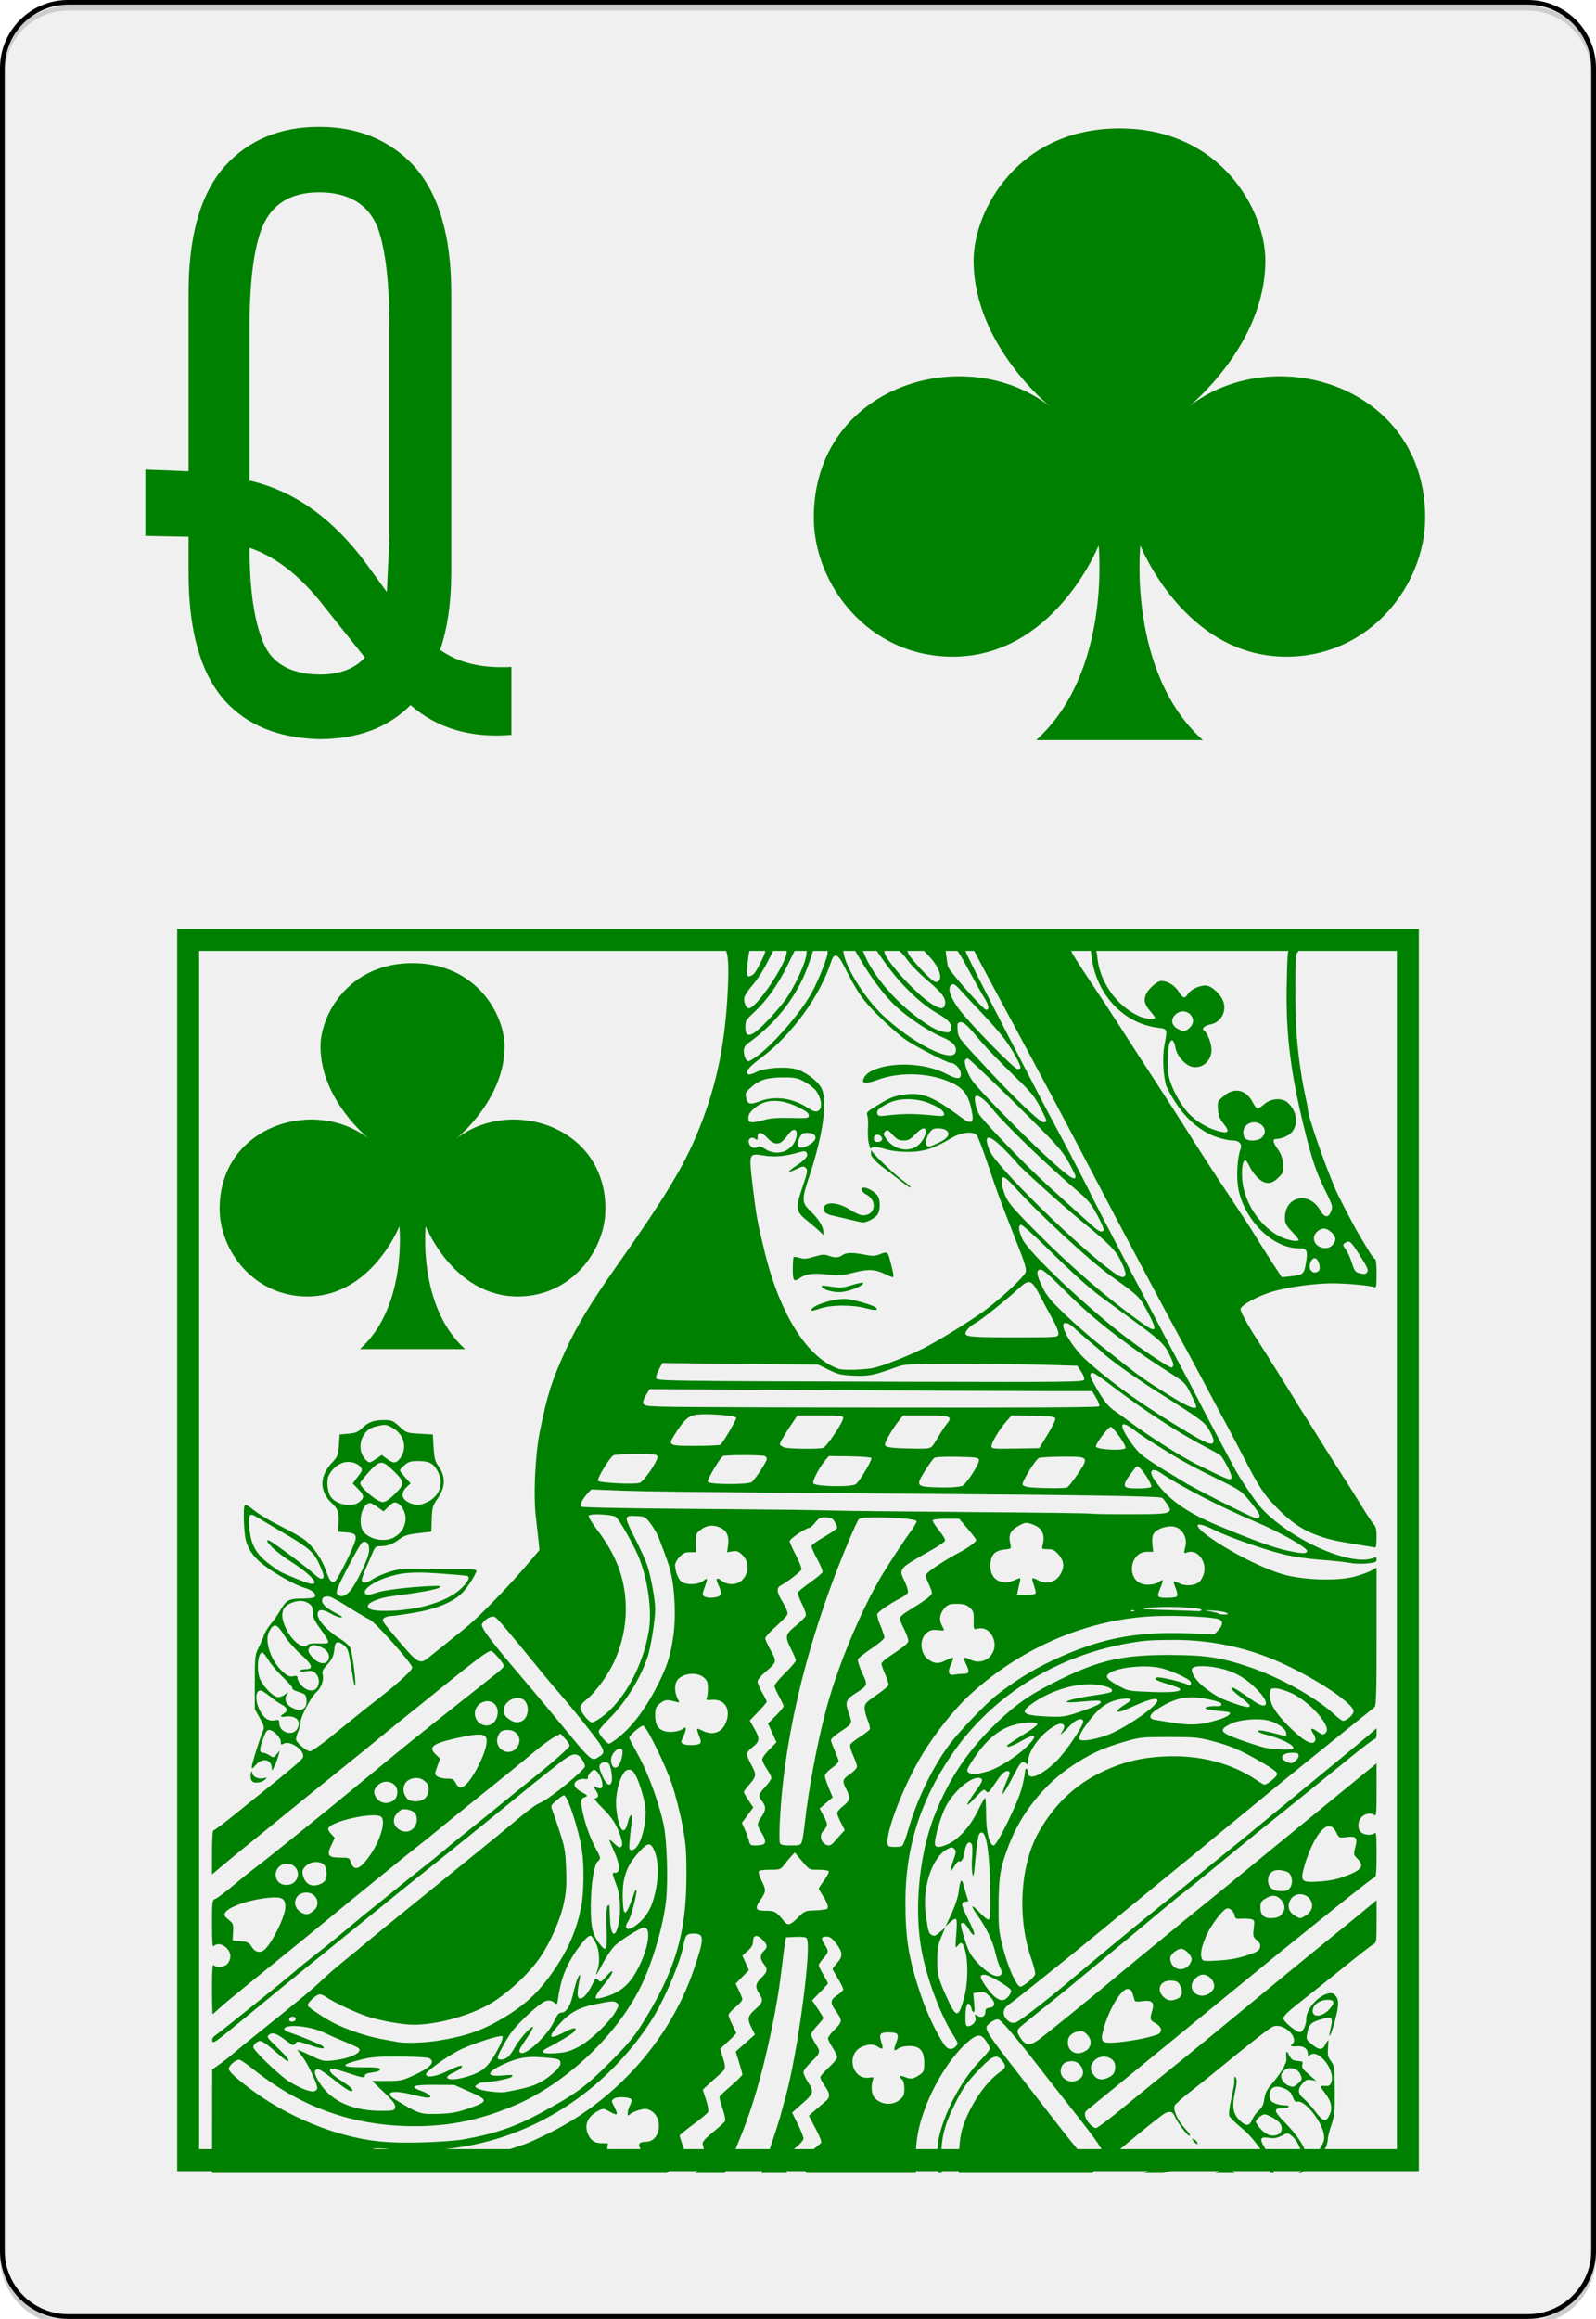 <?xml version="1.0" encoding="UTF-8" standalone="no"?>
<svg
   inkscape:export-ydpi="215.44792"
   inkscape:export-xdpi="215.44792"
   inkscape:export-filename="/home/byron/art/cards/final/PNGs/queen_of_clubs2.png"
   sodipodi:docname="queen_of_clubs.svg"
   inkscape:version="1.1.2 (0a00cf5339, 2022-02-04)"
   version="1.1"
   id="svg2"
   xml:space="preserve"
   viewBox="0 0 167.087 242.667"
   height="242.667pt"
   width="167.087pt"
   xmlns:inkscape="http://www.inkscape.org/namespaces/inkscape"
   xmlns:sodipodi="http://sodipodi.sourceforge.net/DTD/sodipodi-0.dtd"
   xmlns="http://www.w3.org/2000/svg"
   xmlns:svg="http://www.w3.org/2000/svg"
   xmlns:rdf="http://www.w3.org/1999/02/22-rdf-syntax-ns#"
   xmlns:cc="http://creativecommons.org/ns#"
   xmlns:dc="http://purl.org/dc/elements/1.1/"><defs
   id="defs41"><linearGradient
     id="linearGradient2984"><stop
       id="stop2986"
       offset="0"
       style="stop-color:#000000;stop-opacity:1;" /><stop
       id="stop2988"
       offset="1"
       style="stop-color:#000000;stop-opacity:0.656;" /></linearGradient><linearGradient
     id="linearGradient3784"><stop
       id="stop3786"
       offset="0"
       style="stop-color:#ffffff;stop-opacity:0.534;" /><stop
       id="stop3788"
       offset="1"
       style="stop-color:#000000;stop-opacity:0;" /></linearGradient><linearGradient
     id="linearGradient3784-4"><stop
       id="stop3786-8"
       offset="0"
       style="stop-color:#ffffff;stop-opacity:0.519;" /><stop
       id="stop3788-6"
       offset="1"
       style="stop-color:#000000;stop-opacity:0;" /></linearGradient><linearGradient
     id="linearGradient3784-3"><stop
       id="stop3786-86"
       offset="0"
       style="stop-color:#ffffff;stop-opacity:0.702;" /><stop
       id="stop3788-2"
       offset="1"
       style="stop-color:#000000;stop-opacity:0;" /></linearGradient><filter
     inkscape:label="Cross Noise Poster"
     style="color-interpolation-filters:sRGB"
     inkscape:menu-tooltip="Overlay with a small scale screen like noise"
     inkscape:menu="Image Paint and Draw"
     id="filter3487"
     x="-0.074"
     y="-0.051"
     width="1.147"
     height="1.101"><feGaussianBlur
       in="SourceGraphic"
       stdDeviation="4"
       result="result3"
       id="feGaussianBlur3463" /><feGaussianBlur
       result="result4"
       in="SourceGraphic"
       stdDeviation="1"
       id="feGaussianBlur3465" /><feBlend
       mode="darken"
       in2="result3"
       id="feBlend3467" /><feComponentTransfer
       result="result1"
       id="feComponentTransfer3475"><feFuncR
         type="discrete"
         tableValues="0 0.2 0.4 0.6 0.8 1 1"
         id="feFuncR3469" /><feFuncG
         type="discrete"
         tableValues="0 0.2 0.4 0.6 0.8 1 1"
         id="feFuncG3471" /><feFuncB
         type="discrete"
         tableValues="0 0.2 0.4 0.6 0.8 1 1"
         id="feFuncB3473" /></feComponentTransfer><feTurbulence
       result="result0"
       seed="0"
       baseFrequency="1"
       numOctaves="7"
       type="fractalNoise"
       id="feTurbulence3477" /><feConvolveMatrix
       result="result5"
       order="3 3"
       kernelMatrix="-2 0 -2 0 -10 0 -2 0 -2 "
       id="feConvolveMatrix3479" /><feColorMatrix
       in="result5"
       type="saturate"
       values="0"
       result="result4"
       id="feColorMatrix3481" /><feComposite
       result="result2"
       k3="0.5"
       k2="0.5"
       k1="1.5"
       operator="arithmetic"
       in="result1"
       in2="result4"
       id="feComposite3483"
       k4="0" /><feComposite
       in2="SourceGraphic"
       operator="in"
       id="feComposite3485" /></filter></defs><sodipodi:namedview
   inkscape:document-rotation="0"
   inkscape:current-layer="svg2"
   inkscape:window-maximized="1"
   inkscape:window-y="32"
   inkscape:window-x="0"
   inkscape:cy="192.92491"
   inkscape:cx="237.66954"
   inkscape:zoom="0.8604384"
   showgrid="false"
   id="namedview39"
   inkscape:window-height="699"
   inkscape:window-width="1366"
   inkscape:pageshadow="2"
   inkscape:pageopacity="0"
   guidetolerance="10"
   gridtolerance="10"
   objecttolerance="10"
   borderopacity="1"
   bordercolor="#666666"
   pagecolor="#ffffff"
   inkscape:showpageshadow="2"
   inkscape:pagecheckerboard="0"
   inkscape:deskcolor="#d1d1d1"
   inkscape:document-units="pt" />
	<g
   style="fill-rule:nonzero;clip-rule:nonzero;stroke:#000000;stroke-miterlimit:4;"
   id="Layer_x0020_1">
		<path
   id="path5"
   d="M166.837,235.548c0,3.777-3.087,6.869-6.871,6.869H7.111c-3.775,0-6.861-3.092-6.861-6.869V7.12C0.25,3.343,3.336,0.25,7.111,0.25h152.855    c3.784,0,6.871,3.093,6.871,6.87v228.428z"
   style="fill:#FFFFFF;stroke-width:0.5;" />
		<g
   id="g7"
   style="stroke:none;">
			<g
   id="g9">
				
			</g>
			
		</g>
		<g
   id="g15">
			
		</g>
		<g
   id="g19">
			
		</g>
		<g
   id="g23"
   style="stroke:none;">
			<g
   id="g25">
				
			</g>
			
		</g>
		<g
   id="g31"
   style="stroke:none;">
			<g
   id="g33">
				
			</g>
			
		</g>
	</g>















<g
   id="layer1-1-4"
   transform="matrix(2.126,0,0,2.126,-59.139,70.893)"
   style="fill:#008000"><path
     style="fill:#008000"
     inkscape:connector-curvature="0"
     d="m 50.291,22.698 c 0,0 2.375,-1.9 2.375,-4.534 0,-1.542 -1.369,-4.102 -4.534,-4.102 -3.165,0 -4.534,2.561 -4.534,4.102 0,2.634 2.375,4.534 2.375,4.534 -2.638,-2.055 -7.341,-0.652 -7.341,3.455 0,2.056 1.68,4.318 4.318,4.318 3.165,0 4.534,-3.455 4.534,-3.455 0,0 0.402,3.938 -1.943,6.046 h 5.182 c -2.345,-2.107 -1.943,-6.046 -1.943,-6.046 0,0 1.369,3.455 4.534,3.455 2.639,0 4.318,-2.263 4.318,-4.318 0,-4.107 -4.703,-5.51 -7.341,-3.455 z"
     id="cl-9" /></g><g
   id="layer1-1-4-3"
   transform="matrix(3.369,0,0,3.369,-44.957,-33.937)"
   style="fill:#008000"><path
     style="fill:#008000"
     inkscape:connector-curvature="0"
     d="m 50.291,22.698 c 0,0 2.375,-1.9 2.375,-4.534 0,-1.542 -1.369,-4.102 -4.534,-4.102 -3.165,0 -4.534,2.561 -4.534,4.102 0,2.634 2.375,4.534 2.375,4.534 -2.638,-2.055 -7.341,-0.652 -7.341,3.455 0,2.056 1.68,4.318 4.318,4.318 3.165,0 4.534,-3.455 4.534,-3.455 0,0 0.402,3.938 -1.943,6.046 h 5.182 c -2.345,-2.107 -1.943,-6.046 -1.943,-6.046 0,0 1.369,3.455 4.534,3.455 2.639,0 4.318,-2.263 4.318,-4.318 0,-4.107 -4.703,-5.51 -7.341,-3.455 z"
     id="cl-9-6" /></g><g
   id="rect2660"
   transform="translate(45.391,6.384)"
   style="fill:#008000"><path
     style="color:#000000;fill:#008000;stroke-width:0.811;-inkscape-stroke:none"
     d="M -26.845,90.822 V 91.971 220.817 H 103.15 V 90.822 Z m 2.299,2.299 H 100.851 V 218.518 H -24.546 Z"
     id="path2673" /></g>
<g
   id="g2987"
   transform="matrix(0.16,0,0,0.159,-154.764,94.875)"
   style="fill:#008000"><path
     id="path2999"
     style="fill:#008000;fill-opacity:1"
     d="m 1518.761,27.825 -5.128,0.295 c -4.172,0.242 -5.082,0.616 -4.854,1.993 0.378,2.282 -6.087,18.755 -10.521,26.803 -7.532,13.671 -26.824,35.788 -37.119,42.552 -4.222,2.774 -4.406,2.806 -5.749,0.969 -0.763,-1.044 -1.389,-3.387 -1.389,-5.204 0,-2.67 0.721,-3.833 3.784,-6.062 18.648,-13.569 32.444,-32.224 39.185,-53.006 l 2.669,-8.248 h -2.322 c -1.803,0 -2.312,0.548 -2.312,2.473 0,5.839 -8.428,24.039 -15.082,32.579 -5.96,7.649 -14.826,17.037 -18.601,19.689 -4.437,3.117 -6.325,2.112 -6.325,-3.377 0,-4.079 0.433,-4.818 5.576,-9.605 8.265,-7.692 15.738,-18.204 21.8,-30.669 l 5.393,-11.09 h -2.888 c -2.2,0 -2.879,0.469 -2.879,1.974 0,7.409 -19.777,37.026 -24.725,37.026 -1.896,0 -3.637,-4.424 -2.897,-7.372 0.348,-1.387 2.814,-5.014 5.475,-8.055 2.661,-3.041 6.877,-9.588 9.369,-14.55 l 4.534,-9.023 h -2.879 c -1.634,0 -2.87,0.536 -2.87,1.246 -0,1.957 -5.523,13.131 -7.431,15.039 -0.944,0.944 -2.424,1.716 -3.291,1.716 -1.347,0 -1.482,-1.065 -0.951,-7.353 0.342,-4.044 0.905,-8.09 1.252,-8.996 0.555,-1.448 -0.369,-1.652 -7.587,-1.652 -7.44,0 -8.143,0.168 -7.468,1.753 1.525,3.578 1.705,14.116 0.539,32.173 -2.169,33.612 -8.167,60.076 -20.063,88.574 -9.101,21.803 -21.676,42.523 -52.493,86.498 -16.84,24.03 -26.138,39.515 -33.399,55.626 -8.936,19.828 -11.805,28.948 -16.553,52.572 -3.137,15.608 -4.389,42.333 -2.66,56.807 0.624,5.225 1.413,12.208 1.746,15.528 l 0.603,6.043 -9.259,10.961 c -10.625,12.575 -29.199,31.867 -37.028,38.465 -2.937,2.475 -9.193,7.586 -13.902,11.358 -4.71,3.772 -10.131,8.15 -12.056,9.734 -6.231,5.127 -7.103,4.575 -23.006,-14.513 -7.669,-9.205 -8.128,-10.009 -6.435,-11.247 1.003,-0.734 2.971,-1.331 4.378,-1.329 1.407,0.002 8.188,-0.95 15.063,-2.113 14.447,-2.443 25.28,-6.832 31.306,-12.686 3.755,-3.649 9.689,-12.884 9.689,-15.076 0,-0.77 -3.22,-1.066 -10.246,-0.941 -5.638,0.1 -16.777,0.029 -24.752,-0.166 -12.665,-0.309 -15.405,-0.086 -21.617,1.808 -3.912,1.193 -8.761,3.294 -10.786,4.669 -4.276,2.902 -7.596,3.265 -7.596,0.83 0,-0.919 1.394,-4.853 3.099,-8.747 1.705,-3.894 3.717,-8.546 4.479,-10.334 1.18,-2.771 1.892,-3.248 4.835,-3.248 4.404,0 8.174,-1.44 12.577,-4.816 2.769,-2.124 5.264,-2.889 12.001,-3.681 l 8.51,-1.006 0.292,-8.331 c 0.266,-7.608 0.588,-8.763 3.693,-13.277 5.536,-8.047 5.605,-14.752 0.238,-22.273 -1.741,-2.439 -2.333,-4.964 -2.724,-11.616 l -0.503,-8.498 -8.619,-0.507 c -8.487,-0.492 -8.693,-0.559 -13.226,-4.742 -4.246,-3.918 -5.032,-4.253 -10.064,-4.253 -6.802,0 -10.179,1.246 -14.387,5.305 -2.702,2.607 -4.33,3.274 -9.003,3.691 l -5.704,0.507 -0.494,7.114 c -0.469,6.675 -0.761,7.405 -4.68,11.653 -8.043,8.718 -8.145,18.405 -0.265,26.111 4.535,4.435 5.077,5.999 4.707,13.618 l -0.265,5.499 3.501,0.268 c 6.862,0.529 7.995,1.099 8.043,4.004 0.055,3.269 -11.936,27.93 -13.976,28.74 -1.98,0.787 -3.37,-1.103 -5.539,-7.51 -2.419,-7.146 -8.183,-15.621 -13.555,-19.92 -2.35,-1.88 -9.497,-5.981 -15.877,-9.116 -6.38,-3.134 -14.156,-7.783 -17.285,-10.334 -4.058,-3.309 -5.907,-4.288 -6.453,-3.405 -1.113,1.801 -0.488,18.594 0.868,23.278 1.794,6.194 5.175,10.906 11.206,15.648 7.73,6.078 20.916,13.514 27.211,15.344 5.498,1.598 8.5,4.642 6.106,6.191 -0.689,0.446 -4.47,0.812 -8.4,0.812 -8.165,0 -9.835,1.004 -14.149,8.498 -1.425,2.476 -4.067,6.254 -5.868,8.396 -1.801,2.143 -3.804,5.503 -4.451,7.464 -0.647,1.961 -2.234,5.672 -3.528,8.248 -2.206,4.392 -2.358,5.791 -2.358,22.411 v 17.733 l 3.227,5.859 c 3.004,5.464 3.137,6.085 1.901,9.125 -2.445,6.013 -7.12,21.151 -7.12,23.048 0,1.526 0.482,1.293 2.587,-1.209 4.176,-4.964 10.303,-3.87 10.493,1.873 0.075,2.259 0.299,2.095 1.929,-1.449 1.011,-2.2 2.16,-5.344 2.559,-6.994 l 0.722,-3.008 -2.011,2.454 c -1.954,2.371 -2.105,2.393 -4.616,0.747 -1.427,-0.935 -3.256,-1.698 -4.067,-1.698 -2.517,0 -2.727,-1.701 -0.859,-7.197 2.213,-6.514 2.999,-7.806 4.744,-7.806 2.518,0 7.513,5.077 7.513,7.63 0,2.172 0.237,2.313 2.093,1.319 4.156,-2.224 13.801,4.655 12.458,8.885 -0.548,1.726 -6.585,6.952 -28.555,24.672 -2.046,1.65 -9.384,7.612 -16.306,13.249 -6.922,5.637 -13.06,10.251 -13.637,10.251 -0.684,0 -1.051,5.053 -1.051,14.541 v 14.55 l 6.828,-5.794 c 3.756,-3.188 9.722,-8.138 13.254,-10.998 3.532,-2.86 13.621,-11.123 22.421,-18.361 8.8,-7.238 23.419,-19.171 32.494,-26.517 17.131,-13.866 34.6,-28.137 41.507,-33.916 2.2,-1.841 5.891,-4.848 8.208,-6.68 2.318,-1.832 14.151,-11.432 26.297,-21.332 22.393,-18.252 29.444,-23.5 31.571,-23.5 1.333,0 8.418,8.294 8.418,9.854 0,0.558 -1.913,2.541 -4.25,4.401 -34.897,27.769 -56.076,44.747 -64.248,51.511 -5.5,4.553 -12.923,10.692 -16.498,13.637 -3.575,2.944 -9.423,7.797 -12.998,10.786 -16.403,13.714 -57.993,47.479 -62.968,51.124 -3.042,2.229 -10.021,7.849 -15.502,12.483 -5.481,4.634 -10.992,8.814 -12.248,9.291 -2.245,0.853 -2.285,1.134 -2.285,16.589 0,12.23 0.264,15.456 1.197,14.522 3.451,-3.451 10.804,1.154 10.804,6.763 0,1.712 -0.877,3.913 -2.002,5.038 -2.222,2.222 -6.951,2.654 -8.802,0.803 -0.933,-0.933 -1.197,2.512 -1.197,15.5 0,9.185 0.182,16.7 0.402,16.7 0.22,0 1.912,-1.46 3.766,-3.248 1.854,-1.788 10.115,-8.749 18.354,-15.473 38.034,-31.042 51.541,-42.115 56.561,-46.354 9.019,-7.615 53.917,-44.286 56.844,-46.428 1.503,-1.1 6.291,-4.979 10.649,-8.618 4.358,-3.639 14.456,-11.88 22.43,-18.324 26.9,-21.734 32.469,-26.289 41.497,-33.898 4.95,-4.172 10.938,-8.615 13.308,-9.872 l 4.305,-2.288 2.943,3.266 c 1.617,1.796 2.943,3.859 2.943,4.586 0,1.108 -12.354,12.084 -24.368,21.645 -1.723,1.371 -8.081,6.566 -14.131,11.552 -6.05,4.985 -18.201,14.882 -27.001,21.987 -8.8,7.105 -16.897,13.761 -17.997,14.79 -1.1,1.029 -6.501,5.426 -12.001,9.771 -5.5,4.344 -13.607,10.867 -18.007,14.504 -4.4,3.637 -11.178,9.158 -15.063,12.262 -3.886,3.104 -9.287,7.536 -12.001,9.854 -7.715,6.588 -19.585,16.309 -26.562,21.747 -3.501,2.729 -9.295,7.493 -12.87,10.583 -8.302,7.176 -48.836,39.969 -51.89,41.98 -1.502,0.989 -2.183,2.267 -1.956,3.663 0.305,1.871 2.007,0.784 13.272,-8.516 7.108,-5.868 21.096,-17.418 31.086,-25.668 9.99,-8.25 21.052,-17.321 24.578,-20.16 3.527,-2.838 12.255,-9.958 19.405,-15.814 25.808,-21.136 46.706,-38.129 52.914,-43.032 7.786,-6.149 50.974,-41.32 62.593,-50.976 4.675,-3.885 10.076,-8.278 12.001,-9.771 1.925,-1.493 6.871,-5.42 10.996,-8.719 8.682,-6.944 11.52,-7.531 14.817,-3.072 1.203,1.628 2.184,3.866 2.184,4.973 0,2.337 -23.113,21.382 -28.865,23.786 -3.633,1.518 -7.376,4.315 -19.752,14.772 -3.913,3.306 -12.643,10.508 -19.405,16.008 -6.761,5.5 -17.788,14.503 -24.505,20.003 -6.717,5.5 -20.225,16.53 -30.017,24.505 -9.792,7.975 -19.64,16.097 -21.882,18.056 -2.241,1.959 -8.121,6.828 -13.071,10.823 -4.95,3.995 -11.699,9.901 -14.999,13.12 -5.568,5.432 -12.222,10.979 -42.503,35.43 -6.325,5.107 -13.074,10.694 -14.999,12.419 -1.925,1.725 -5.84,4.826 -8.702,6.892 l -5.201,3.755 -0.055,44.361 -0.028,23.694 h 297.538 c 1.175,-0.841 1.103,-1.074 2.45,-1.956 6.753,-4.425 10,-7.154 10,-8.415 0,-1.026 -0.902,-4.488 -2.002,-7.686 -1.1,-3.197 -2.002,-6.141 -2.002,-6.542 0,-0.401 4.084,-3.752 9.076,-7.455 4.992,-3.703 9.341,-7.422 9.661,-8.258 0.321,-0.836 -0.361,-4.425 -1.517,-7.981 l -2.102,-6.468 2.239,-2.15 c 1.232,-1.181 4.632,-4.27 7.559,-6.874 5.724,-5.091 5.607,-4.546 2.916,-13.6 l -1.289,-4.327 5.228,-4.908 c 2.875,-2.7 5.228,-5.152 5.228,-5.453 0,-0.301 -1.129,-2.767 -2.504,-5.481 -1.375,-2.713 -2.495,-5.597 -2.495,-6.403 0,-0.806 2.022,-3.12 4.497,-5.148 2.475,-2.028 4.506,-4.303 4.506,-5.047 0,-0.744 -0.992,-3.393 -2.203,-5.886 l -2.203,-4.53 4.351,-4.438 4.351,-4.438 -2.13,-4.807 -2.139,-4.807 3.482,-3.1 c 2.532,-2.257 3.482,-3.938 3.482,-6.145 0,-4.342 2.514,-4.893 6.078,-1.329 3.439,3.44 3.644,5.112 0.923,7.575 -2.516,2.277 -2.516,5.281 0,8.498 2.759,3.527 2.492,5.137 -1.499,9.005 -3.991,3.868 -4.327,6.229 -1.499,10.5 2.886,4.358 2.522,5.871 -2.495,10.287 -5.117,4.504 -5.476,6.381 -2.377,12.456 l 2.12,4.17 -6.307,5.637 -6.316,5.647 2.184,6.929 c 1.203,3.81 2.194,7.441 2.194,8.064 0,0.623 -3.27,3.936 -7.257,7.363 -3.987,3.427 -7.423,6.702 -7.641,7.28 -0.218,0.577 0.64,4.049 1.91,7.713 1.271,3.664 2.045,7.36 1.718,8.212 -0.327,0.852 -3.781,4.085 -7.669,7.187 -4.133,3.298 -7.066,6.403 -7.066,7.473 0,1.007 0.674,3.742 1.499,6.08 2.532,7.177 2,8.078 -6.517,13.554 h 19.588 c 6.787,-14.513 12.819,-29.21 17.632,-44.056 8.053,-24.846 16.143,-61.833 19.241,-87.993 0.912,-7.7 1.973,-16.033 2.358,-18.508 l 0.704,-4.493 6.407,-0.304 c 4.451,-0.21 6.657,0.092 7.23,0.996 3.385,5.337 -5.767,74.536 -13.729,103.807 -1.421,5.225 -3.198,11.745 -3.949,14.495 -1.273,4.665 -7.564,23.568 -11.864,36.057 h 16.754 c -1.84,-3.728 -3.354,-7.382 -3.354,-8.119 0,-0.743 3.151,-3.866 7.002,-6.938 4.48,-3.574 7.002,-6.302 7.002,-7.584 0,-1.102 -1.681,-5.389 -3.729,-9.531 l -3.72,-7.538 6.791,-6.071 c 7.576,-6.772 7.736,-7.518 3.117,-14.836 -1.353,-2.143 -2.459,-4.715 -2.459,-5.711 0,-0.996 2.062,-3.813 4.579,-6.265 6.679,-6.506 6.802,-6.962 3.382,-12.354 -1.629,-2.569 -2.962,-5.345 -2.962,-6.163 0,-0.818 1.794,-3.435 3.994,-5.822 2.2,-2.387 4.003,-4.641 4.003,-5.001 0,-0.359 -1.655,-3.14 -3.674,-6.182 l -3.665,-5.527 5.164,-5.241 c 2.844,-2.88 5.173,-5.534 5.173,-5.905 0,-0.371 -1.348,-2.968 -2.998,-5.767 -1.65,-2.798 -2.998,-5.573 -2.998,-6.163 0,-0.591 1.348,-2.605 2.998,-4.484 3.534,-4.025 3.626,-4.877 0.996,-8.848 -2.755,-4.159 -2.516,-5.499 0.96,-5.499 2.339,0 3.691,0.964 6.499,4.641 4.329,5.669 4.443,8.269 0.548,12.705 -1.65,1.879 -3.007,3.639 -3.007,3.912 0,0.273 1.576,3.114 3.501,6.311 1.925,3.197 3.501,6.39 3.501,7.104 0,0.715 -1.569,2.319 -3.492,3.561 -4.907,3.171 -5.252,5.189 -1.737,10.112 4.833,6.768 4.815,7.664 -0.265,12.649 -2.475,2.43 -4.497,5.112 -4.497,5.96 0,0.848 1.344,3.568 2.989,6.043 1.645,2.475 2.998,5.317 2.998,6.32 0,1.003 -2.468,4.081 -5.493,6.846 -3.025,2.765 -5.503,5.639 -5.503,6.385 0,0.745 1.143,3.028 2.532,5.075 4.294,6.328 4.274,8.088 -0.137,11.699 -2.128,1.743 -5.228,4.396 -6.883,5.886 l -3.007,2.703 4.47,8.525 c 2.826,5.389 4.104,8.857 3.492,9.429 -0.532,0.498 -3.796,3.237 -7.257,6.089 -6.441,5.307 -6.364,6.53 -2.34,13.591 h 71.77 c -0.583,-10.737 -0.181,-21.269 2.377,-31.278 5.271,-20.626 18.29,-43.391 31.37,-54.833 6.294,-5.506 8.728,-5.649 12.084,-0.71 1.395,2.053 2.532,4.312 2.532,5.019 0,0.707 -2.727,4.092 -6.06,7.52 -11.045,11.357 -21.297,29.482 -26.132,46.225 -1.977,6.847 -2.292,10.164 -2.23,23.002 0.012,2.555 0.548,3.145 0.594,5.056 h 2.349 c -0.044,-1.984 -0.521,-2.425 -0.521,-5.075 -0,-17.529 1.51,-24.506 8.437,-38.982 5.452,-11.395 8.315,-15.502 17.339,-24.911 8.105,-8.451 10.683,-9.361 14.149,-4.955 2.825,3.591 2.637,4.65 -1.371,7.501 -9.759,6.943 -19.784,22.031 -24.542,36.924 -2.267,7.098 -2.63,19.878 -2.404,29.497 h 87.373 c 0.299,-0.287 1.511,-2.089 1.682,-2.196 1.01,-0.631 11.064,-8.875 22.339,-18.315 11.275,-9.439 21.782,-17.842 23.345,-18.674 3.453,-1.839 5.372,-1.23 6.636,2.094 1.165,3.065 8.142,12.539 9.232,12.539 1.374,0 0.871,-0.902 -2.715,-4.872 -4.761,-5.269 -7.909,-12.489 -6.554,-15.021 0.564,-1.054 4.968,-4.982 9.789,-8.728 4.821,-3.747 13.749,-10.942 19.835,-15.989 17.104,-14.186 31.562,-25.575 34.212,-26.951 3.138,-1.628 7.669,-0.344 11.398,3.229 2.811,2.693 3.727,6.654 1.819,7.833 -2.099,1.297 -0.848,2.031 2.843,1.679 4.335,-0.413 7.157,1.592 7.157,5.084 0,1.656 0.273,1.865 1.207,0.932 5.187,-5.187 17.07,9.579 14.168,17.604 -0.822,2.272 -1.49,2.657 -4.241,2.436 -3.566,-0.287 -3.548,-0.103 0.585,5.407 3.53,4.705 4.477,8.962 2.852,12.852 -2.548,6.099 -4.313,5.736 -10.219,-2.113 -2.118,-2.815 -5.315,-6.346 -7.102,-7.842 -3.902,-3.266 -4.087,-6.021 -0.667,-9.909 2.107,-2.397 3.046,-2.761 5.722,-2.251 l 3.199,0.609 -4.881,-4.29 c -3.925,-3.446 -4.752,-4.708 -4.205,-6.431 0.605,-1.905 0.257,-2.176 -3.117,-2.454 -3.204,-0.264 -4.073,-0.867 -5.548,-3.82 -1.78,-3.563 -2.237,-2.846 -1.782,2.759 0.217,2.669 -3.823,9.507 -9.607,16.248 -3.195,3.724 -4.306,5.968 -4.835,9.817 -0.513,3.733 -1.421,5.65 -3.592,7.584 -1.597,1.422 -3.563,4.161 -4.369,6.089 -1.87,4.476 -4.197,4.513 -8.446,0.129 -4.167,-4.299 -4.86,-9.054 -2.706,-18.527 1.133,-4.979 1.327,-7.716 0.64,-8.894 -0.898,-1.54 -1.008,-1.514 -1.143,0.295 -0.082,1.1 -0.093,2.342 -0.027,2.759 0.066,0.416 -0.816,5.095 -1.965,10.398 -1.299,5.998 -1.773,10.346 -1.252,11.505 0.46,1.025 4.211,4.682 8.336,8.129 7.88,6.585 15.908,18.131 18.052,25.963 0.28,1.023 -0.085,2.18 -0.073,3.303 h 2.788 c -0.163,-4.496 -1.969,-10.039 -5.475,-15.74 -4.168,-6.777 -3.709,-8.25 2.267,-7.353 3.299,0.495 5.253,0.17 8.281,-1.375 3.95,-2.015 3.971,-2.022 6.471,-0.055 5.826,4.583 9.553,17.62 6.609,23.122 -0.188,0.352 -1.418,0.922 -1.983,1.402 h 1.837 c 5.403,-4.547 11.87,-10.06 14.862,-14.781 1.3,-2.052 2.367,-5.101 2.367,-6.772 0,-1.671 1.053,-6.069 2.34,-9.771 2.098,-6.038 2.329,-8.399 2.249,-22.9 -0.085,-15.357 -0.213,-16.32 -2.459,-19.357 -1.984,-2.683 -2.294,-4.071 -1.919,-8.59 0.246,-2.962 0.315,-5.379 0.146,-5.379 -0.169,0 -1.011,1.349 -1.865,2.999 -1.975,3.82 -4.091,3.781 -8.857,-0.148 -3.449,-2.843 -3.748,-3.47 -3.163,-6.588 1.208,-6.437 2.31,-7.663 8.638,-9.651 7.639,-2.399 8.578,-1.668 6.892,5.361 -1.927,8.034 -0.564,6.889 1.901,-1.596 3.357,-11.552 3.71,-16.401 1.399,-19.256 -1.575,-1.945 -2.481,-2.247 -5.064,-1.679 -6.528,1.434 -14.234,10.321 -14.259,16.451 -0.018,4.289 -1.936,8.473 -4.077,8.885 -2.082,0.401 -10.894,-6.851 -10.904,-8.968 -0,-1.697 4.163,-5.542 15.712,-14.495 3.418,-2.65 13.993,-11.156 23.5,-18.905 9.507,-7.749 18.296,-14.63 19.533,-15.288 2.169,-1.153 2.258,-1.702 2.258,-15.159 v -13.96 l -9.296,7.75 c -5.112,4.261 -14.848,12.242 -21.635,17.742 -6.787,5.5 -20.72,16.958 -30.958,25.456 -34.212,28.395 -58.573,48.544 -63.535,52.563 -15.709,12.724 -29.944,24.361 -42.494,34.728 -7.823,6.462 -14.892,11.755 -15.703,11.755 -2.146,0 -6.19,-4.388 -6.992,-7.584 -0.552,-2.199 -0.207,-3.143 1.709,-4.659 2.568,-2.033 32.97,-27.034 48.947,-40.255 5.317,-4.4 16.785,-13.849 25.483,-20.999 8.698,-7.15 22.91,-18.85 31.58,-26 16.639,-13.722 22.195,-18.26 40.839,-33.354 31.649,-25.622 39.958,-32.145 40.958,-32.145 0.738,0 1.097,-4.905 1.097,-15.205 0,-11.822 -0.273,-14.93 -1.207,-13.997 -1.733,1.733 -6.835,1.468 -8.967,-0.461 -2.491,-2.255 -2.319,-7.19 0.347,-10.029 2.345,-2.496 6.677,-3.059 8.619,-1.116 0.933,0.933 1.207,-2.736 1.207,-16.525 v -17.724 l -8.254,6.763 c -4.537,3.724 -10.967,9.028 -14.286,11.782 -6.37,5.286 -26.621,21.951 -41.872,34.461 -5,4.101 -14.533,11.979 -21.187,17.503 -6.654,5.524 -16.539,13.647 -21.964,18.047 -5.425,4.4 -13.704,11.173 -18.4,15.048 -31.512,26.008 -40.505,33.463 -48.042,39.849 -10.59,8.974 -38.33,31.651 -45.757,37.404 -6.711,5.199 -9.626,5.261 -12.961,0.295 -2.405,-3.58 -2.721,-4.954 -1.517,-6.606 0.404,-0.555 6.345,-5.503 13.199,-10.998 6.854,-5.495 15.46,-12.466 19.122,-15.491 12.083,-9.98 54.256,-45.213 62.758,-52.425 4.59,-3.893 10.219,-8.507 12.504,-10.251 2.285,-1.744 8.703,-6.915 14.259,-11.496 5.556,-4.581 15.829,-13.056 22.833,-18.831 7.004,-5.775 14.611,-11.994 16.901,-13.812 7.439,-5.908 42.494,-34.399 56.506,-45.929 7.513,-6.182 14.22,-11.242 14.908,-11.247 0.765,-0.006 1.252,-1.398 1.252,-3.589 v -3.58 l -4.753,4.133 c -2.612,2.275 -10.563,8.956 -17.668,14.836 -7.105,5.88 -23.528,19.477 -36.498,30.217 -27.597,22.851 -37.914,31.339 -43.069,35.467 -2.061,1.65 -7.026,5.705 -11.032,9.005 -15.028,12.377 -20.936,17.202 -30.081,24.57 -10.982,8.849 -45.955,37.912 -53.828,44.73 -16.079,13.924 -36.928,30.193 -39.404,30.752 -2.148,0.485 -3.422,0.09 -5.256,-1.633 -3.521,-3.308 -3.197,-7.233 0.832,-10.085 3.16,-2.236 14.244,-11.079 37.695,-30.069 6.295,-5.098 22.29,-18.266 35.538,-29.266 13.248,-11 29.876,-24.728 36.955,-30.503 7.079,-5.775 14.975,-12.295 17.549,-14.495 2.575,-2.2 11.803,-9.854 20.502,-17.004 8.699,-7.15 19.052,-15.697 23.006,-18.997 8.547,-7.134 37.903,-31.068 54.897,-44.758 6.662,-5.367 12.676,-10.228 13.363,-10.795 0.967,-0.797 1.252,-11.331 1.252,-46.455 v -45.422 l -3.254,1.901 c -1.788,1.05 -6.814,2.887 -11.17,4.078 -10.674,2.918 -31.49,2.451 -45.08,-1.015 -13.152,-3.354 -36.149,-14.952 -50.574,-25.502 -10.927,-7.992 -8.656,-10.443 3.848,-4.152 9.251,4.655 32.526,12.869 45.382,16.017 6.36,1.557 16.249,3.019 24.505,3.617 7.612,0.551 16.088,1.465 18.838,2.03 2.75,0.565 7.814,0.727 11.252,0.369 5.355,-0.558 6.252,-0.933 6.252,-2.639 0,-1.53 -0.41,-1.807 -1.755,-1.199 -13.867,6.266 -52.695,-10.649 -72.849,-31.739 -4.486,-4.694 -15.223,-20.791 -19.579,-29.34 -0.841,-1.65 -3.344,-6.375 -5.557,-10.5 -7.163,-13.349 -14.479,-27.346 -17.778,-34 -1.773,-3.575 -6.596,-12.801 -10.713,-20.501 -4.117,-7.7 -11.433,-21.651 -16.261,-31.001 -4.828,-9.35 -13.39,-25.775 -19.021,-36.5 -9.335,-17.779 -22.24,-42.92 -25.173,-49.039 -2.103,-4.388 -11.818,-23.197 -17.275,-33.455 -10.151,-19.081 -15.404,-29.174 -32.805,-62.998 -22.695,-44.117 -30.236,-59.201 -30.236,-60.47 0,-0.567 -1.384,-1.033 -3.071,-1.033 h -3.071 l 1.91,2.749 c 1.047,1.512 4.534,7.697 7.751,13.747 3.217,6.05 7.117,13 8.665,15.445 3.094,4.887 3.616,8.055 1.335,8.055 -1.838,0 -24.436,-25.765 -24.999,-28.501 -0.226,-1.1 -0.694,-4.132 -1.033,-6.745 l -0.612,-4.752 h -7.541 -7.541 l 4.963,5.425 c 5.597,6.124 8.198,13.034 5.813,15.427 -0.984,0.987 -1.852,1.069 -3.263,0.314 -3.349,-1.792 -16.231,-16.014 -16.891,-18.647 -0.456,-1.818 -1.302,-2.519 -3.025,-2.519 -2.237,0 -3.318,1.425 -1.645,2.168 0.412,0.183 2.661,2.888 4.991,6.016 2.329,3.128 8.084,8.94 12.797,12.908 9.172,7.723 11.994,11.686 11.032,15.519 -0.797,3.177 -3.147,3.038 -8.738,-0.507 -10.365,-6.573 -30.831,-29.313 -30.831,-34.258 0,-1.383 -0.742,-1.845 -2.962,-1.845 h -2.971 l 4.652,6.754 c 10.838,15.729 24.44,29.159 36.342,35.891 7.007,3.963 9.473,7.087 8.363,10.583 -0.526,1.658 -1.227,1.901 -4.131,1.43 -5.021,-0.815 -10.421,-3.866 -19.862,-11.238 -14.683,-11.465 -28.022,-27.931 -32.723,-40.384 -0.892,-2.364 -1.75,-3.036 -3.876,-3.036 h -2.733 l 4.579,7.75 c 7.218,12.218 16.084,23.857 23.025,30.217 8.404,7.701 21.642,16.532 30.044,20.04 7.122,2.974 9.953,6.211 8.747,10.011 -2.306,7.265 -28.573,-6.21 -47.585,-24.413 -11.36,-10.877 -23.62,-30.218 -25.492,-40.2 z m 85.261,0.092 5.128,9.752 c 4.516,8.583 17.197,32.353 23.345,43.752 1.186,2.2 4.777,8.943 7.98,14.993 3.203,6.05 9.066,17.08 13.025,24.505 8.125,15.236 14.945,28.246 38.271,73 15.326,29.405 41.558,78.963 49.221,92.994 3.154,5.775 8.106,15.001 10.996,20.501 7.338,13.964 14.231,26.94 18.061,34 1.79,3.3 6.8,12.903 11.133,21.341 10.272,20.004 13.039,24.212 21.919,33.298 8.786,8.991 16.047,13.985 25.474,17.503 7.801,2.911 11.285,3.722 26.927,6.32 6.05,1.005 11.333,1.88 11.745,1.938 0.412,0.058 0.759,-2.901 0.759,-6.578 0,-5.188 -0.431,-7.154 -1.91,-8.756 -1.049,-1.135 -4.484,-6.336 -7.632,-11.561 -3.148,-5.225 -9.191,-14.898 -13.427,-21.498 -4.236,-6.6 -11.436,-18.077 -16.005,-25.502 -4.569,-7.425 -9.487,-15.303 -10.923,-17.503 -1.435,-2.2 -2.833,-4.466 -3.108,-5.038 -0.549,-1.141 -20.875,-33.848 -24.524,-39.462 -6.396,-9.841 -11.48,-19.079 -11.48,-20.861 0,-2.758 12.149,-9.298 22.504,-12.114 10.315,-2.805 26.719,-4.99 37.503,-4.992 9.202,-0.002 24.427,1.399 27.247,2.5 1.593,0.622 1.755,-0.179 1.755,-8.922 0,-5.683 -0.41,-9.614 -0.996,-9.614 -0.545,0 -2.376,-2.362 -4.067,-5.25 -1.691,-2.888 -4.315,-7.268 -5.832,-9.743 -3.442,-5.617 -14.065,-26.148 -16.306,-31.508 -7.935,-18.98 -17.805,-47.975 -17.805,-52.314 -10e-5,-0.724 -0.864,-5.225 -1.919,-10.001 -2.483,-11.24 -4.857,-29.051 -5.566,-41.676 -1.052,-18.733 -0.832,-49.585 0.366,-50.782 1.922,-1.922 1.252,-2.722 -2.276,-2.722 -3.331,0 -3.412,0.097 -3.812,4.752 -0.224,2.612 -0.514,12.174 -0.649,21.249 -0.457,30.652 2.696,55.915 11.444,91.739 5.13,21.005 7.904,29.242 14.03,41.648 4.792,9.704 4.933,10.316 3.227,14.061 -1.681,3.69 -4.141,3.135 -6.764,-1.532 -7.216,-12.839 -23.079,-9.351 -23.079,5.075 0,3.471 0.69,4.823 4.506,8.904 2.475,2.646 4.497,5.107 4.497,5.462 0,1.606 -7.115,0.39 -12.056,-2.058 -11.912,-5.899 -21.917,-19.8 -24.359,-33.843 -1.332,-7.659 -0.535,-16.46 1.49,-16.46 0.503,0 1.865,2.025 3.025,4.493 1.16,2.469 3.652,5.845 5.539,7.501 4.753,4.173 8.544,4.019 13.08,-0.517 3.346,-3.346 3.497,-3.791 3.062,-9.033 -0.341,-4.113 -1.263,-6.669 -3.638,-10.038 -3.072,-4.359 -3.335,-6.401 -0.832,-6.412 3.784,-0.018 8.842,-2.395 10.731,-5.047 3.963,-5.565 2.613,-13.455 -3.227,-18.896 -3.535,-3.294 -10.85,-2.838 -15.164,0.95 -1.879,1.65 -3.912,2.999 -4.515,2.999 -0.604,0 -2.02,-1.82 -3.153,-4.041 -4.31,-8.449 -12.011,-10.187 -18.912,-4.281 -4.218,3.611 -4.283,3.756 -3.848,8.996 0.342,4.129 1.176,6.245 3.72,9.411 4.385,5.457 3.144,6.668 -4.561,4.429 -7.225,-2.1 -15.107,-7.247 -19.716,-12.871 -5.44,-6.639 -10.401,-16.515 -11.718,-23.343 -1.215,-6.298 -0.611,-19.611 1.006,-22.227 1.298,-2.101 2.726,-0.465 3.428,3.921 0.838,5.239 6.554,11.716 11.087,12.566 6.68,1.253 12.531,-4.032 12.531,-11.321 0,-4.174 -2.858,-11.414 -5.036,-12.76 -1.72,-1.063 0.699,-3.187 4.415,-3.884 6.194,-1.162 10.12,-7.392 8.702,-13.803 -1.172,-5.297 -7.835,-11.791 -12.093,-11.791 -4.113,0 -9.477,2.577 -11.361,5.453 -2.263,3.454 -3.175,3.227 -6.179,-1.532 -2.541,-4.025 -7.302,-6.92 -11.38,-6.92 -2.645,0 -8.503,5.232 -10.054,8.977 -1.579,3.811 -0.818,6.649 2.961,11.026 1.662,1.925 3.026,3.832 3.026,4.244 0,1.409 -6.496,0.715 -10.502,-1.126 -14.477,-6.653 -25.485,-22.154 -27.165,-38.234 -0.519,-4.965 -0.924,-5.886 -2.568,-5.886 -1.773,0 -1.895,0.479 -1.28,5.25 3.2,24.805 20.806,43.697 43.408,46.575 6.392,0.814 6.279,0.464 4.141,12.179 -1.213,6.642 -0.729,18.26 1.051,25.161 0.52,2.015 3.628,7.738 6.901,12.723 5.811,8.85 12.887,15.403 21.37,19.791 4.241,2.193 11.712,4.296 15.319,4.309 4.359,0.015 6.539,2.321 5.292,5.6 -2.142,5.635 -2.865,18.736 -1.444,26.194 3.95,20.73 22.579,39.222 39.514,39.222 5.399,0 6.096,1.354 4.771,9.346 -1.269,7.661 -1.747,8.09 -10.064,9.023 l -5.749,0.646 -6.343,-9.762 c -3.486,-5.367 -8.364,-13.128 -10.85,-17.253 -2.485,-4.125 -9.456,-14.932 -15.484,-24.007 -11.417,-17.187 -20.649,-31.517 -31.233,-48.494 -3.429,-5.5 -11.938,-18.8 -18.911,-29.552 -6.973,-10.753 -16.95,-26.274 -22.175,-34.489 -5.225,-8.215 -14.54,-22.49 -20.694,-31.721 -6.154,-9.23 -11.464,-17.668 -11.809,-18.757 -0.609,-1.92 -1.617,-1.984 -32.558,-1.984 z m -89.594,4.364 c 1.339,0.34 2.923,2.499 4.945,6.532 8.944,17.844 12.22,22.602 22.851,33.197 5.897,5.877 13.61,12.755 17.147,15.279 6.326,4.514 27.765,15.63 30.145,15.63 2.683,0 6.481,4.142 6.481,7.067 0,3.855 -2.206,3.847 -9.735,-0.055 -13.963,-7.239 -36.708,-8.012 -48.983,-1.661 -3.091,1.599 -5.274,4.326 -5.274,6.578 0,1.617 3.929,1.285 9.497,-0.812 15.071,-5.675 35.437,-4.688 49.495,2.408 7.544,3.808 10.578,8.718 12.477,20.215 0.964,5.835 -1.202,6.598 -6.8,2.39 -18.5,-13.907 -25.917,-16.966 -37.284,-15.371 -7.608,1.068 -9.072,1.663 -19.158,7.769 -5.371,3.251 -6.157,4.086 -5.512,5.877 0.414,1.15 0.66,3.889 0.539,6.089 -0.553,10.1 0.437,12.968 1.755,16.34 0.01,-1.937 3.421,-2.021 9.314,-0.221 4.097,1.251 9.202,1.883 15.173,1.882 9.976,-0.001 17.016,-2.251 28.262,-9.033 6.351,-3.83 13.823,-4.742 16.544,-2.021 0.796,0.796 4.196,9.78 7.559,19.966 5.546,16.799 8.415,24.566 21.187,57.324 2.757,7.072 3.797,11.024 3.354,12.788 -0.733,2.922 -15.605,17.014 -26.562,25.17 -9.56,7.116 -31.329,20.631 -40.848,25.364 -9.91,4.927 -24.096,10.566 -31.297,12.437 -5.5,1.429 -20.478,1.946 -23.701,0.821 -20.392,-7.119 -38.26,-35.513 -48.362,-76.884 -4.675,-19.147 -5.567,-24.082 -7.769,-42.719 -2.692,-22.786 -2.842,-22.38 7.532,-20.723 6.816,1.089 13.943,0.392 22.924,-2.233 3.081,-0.9 3.995,-0.85 4.68,0.258 1.294,2.094 -0.294,4.154 -6.453,8.396 -3.087,2.126 -5.424,4.049 -5.201,4.272 0.223,0.223 2.489,-0.608 5.036,-1.845 4.145,-2.014 4.79,-2.091 6.152,-0.729 1.362,1.362 1.135,2.67 -2.166,12.465 -4.771,14.156 -4.463,16.254 3.281,22.43 3.104,2.475 6.696,5.574 7.989,6.892 l 2.358,2.399 v -2.399 c -0.01,-3.26 -3.35,-8.54 -8.619,-13.627 -5.587,-5.394 -5.622,-7.456 -0.475,-22.992 9.18,-27.713 12.124,-50.472 7.541,-58.274 -2.868,-4.883 -10.912,-10.669 -16.782,-12.077 -7.152,-1.716 -20.225,-0.694 -25.492,1.993 -2.33,1.189 -4.679,1.888 -5.21,1.559 -2.479,-1.532 -0.079,-4.553 9.113,-11.478 19.219,-14.479 37.883,-40.352 44.879,-62.232 1.041,-3.256 2.134,-4.741 3.473,-4.401 z m 77.273,18.988 c 1.015,0.483 2.375,1.85 4.607,4.364 2.305,2.597 8.467,9.237 13.692,14.753 5.226,5.516 11.688,12.953 14.36,16.525 4.702,6.286 10.639,16.878 10.639,18.979 0,0.566 -0.864,1.024 -1.919,1.024 -2.172,0 -30.169,-28.776 -38.006,-39.065 -5.328,-6.995 -7.758,-13.409 -5.923,-15.62 0.864,-1.041 1.535,-1.442 2.55,-0.96 z m 149.354,17.715 c 1.791,-0.08 3.57,0.553 4.945,1.928 2.655,2.655 2.534,6.157 -0.311,8.83 -2.695,2.532 -4.171,2.645 -7.925,0.609 -3.882,-2.107 -4.604,-5.905 -1.709,-8.987 1.409,-1.5 3.209,-2.3 5,-2.38 z m -145.725,7.132 c 2.2,-0.45 4.383,1.408 10.941,9.3 6.182,7.44 13.382,14.998 27.019,28.353 8.639,8.46 11.318,11.817 14.643,18.37 2.238,4.41 4.067,8.41 4.067,8.894 0,0.484 -0.891,0.886 -1.984,0.886 -2.311,0 -17.549,-14.516 -35.172,-33.501 -21.49,-23.151 -20.523,-21.858 -21.023,-28.021 -0.254,-3.128 0.047,-3.982 1.508,-4.281 z m 5.128,23.804 c 0.71,0 14.737,13.359 31.169,29.691 26.873,26.71 30.351,30.547 34.624,38.161 2.612,4.656 4.753,9.071 4.753,9.808 0,3.436 -4.676,0.212 -19.003,-13.092 -16.492,-15.315 -43.311,-42.877 -48.243,-49.583 -3.09,-4.201 -5.786,-11.575 -5.027,-13.738 0.241,-0.688 1.018,-1.246 1.728,-1.246 z m -120.461,12.502 c 7.547,-0.005 9.103,0.325 13.829,2.943 2.928,1.622 6.231,4.219 7.34,5.776 2.899,4.071 4.16,9.302 2.843,11.764 -1.414,2.642 -3.757,2.547 -8.025,-0.332 -9.685,-6.532 -21.614,-8.257 -31.352,-4.53 -6.582,2.519 -8.203,2.115 -9.168,-2.279 -0.658,-2.997 -0.343,-3.632 3.528,-7.067 5.397,-4.79 10.355,-6.268 21.005,-6.274 z m 125.47,12.548 c 1.08,-1.748 6.228,1.886 10.539,7.446 7.863,10.139 36.754,38.188 57.557,55.885 5.58,4.747 7.839,7.61 11.7,14.808 2.632,4.908 4.525,9.345 4.205,9.863 -0.96,1.553 -2.798,1.031 -5.969,-1.707 -4.036,-3.485 -17.311,-15.519 -31.507,-28.547 -14.174,-13.008 -42.212,-42.393 -44.303,-46.437 -1.888,-3.652 -3.111,-9.872 -2.221,-11.312 z m -44.386,1.79 c 4.739,-0.014 9.716,0.871 14.113,2.657 6.756,2.745 9.808,5.016 9.808,7.298 0,1.267 -1.231,1.358 -8.254,0.627 -4.537,-0.472 -11.168,-0.855 -14.743,-0.858 -3.575,-0.003 -9.534,0.379 -13.235,0.849 -5.913,0.751 -6.808,0.648 -7.385,-0.858 -0.818,-2.13 0.742,-3.681 7.02,-6.984 3.439,-1.81 7.939,-2.717 12.678,-2.731 z m -87.455,1.116 c 4.768,-0.086 10.111,1.291 15.941,4.143 5.098,2.494 6.938,3.918 6.938,5.37 0,1.873 -0.623,1.966 -12.001,1.698 -8.683,-0.204 -13.383,0.145 -17.001,1.264 -2.75,0.85 -6.239,1.553 -7.751,1.559 -2.375,0.009 -2.751,-0.392 -2.751,-2.916 0,-2.187 1.039,-3.811 4.131,-6.459 3.529,-3.021 7.727,-4.573 12.495,-4.659 z m 314.52,14.061 c 5.114,0.181 9.256,5.58 4.854,9.983 -2.428,2.428 -9.15,2.724 -11.005,0.489 -1.979,-2.384 -1.482,-6.675 0.996,-8.682 1.639,-1.327 3.45,-1.85 5.155,-1.79 z m -216.983,4.133 c 1.186,-0.301 1.842,0.386 1.837,2.094 -0.01,3.305 -3.47,8.43 -6.901,10.204 -6.305,3.261 -14.536,0.868 -18.875,-5.49 -2.036,-2.983 -2.116,-3.496 -0.759,-4.853 1.357,-1.357 1.874,-1.126 4.908,2.187 2.765,3.018 4.095,3.7 7.166,3.7 3.098,0 4.451,-0.709 7.577,-3.995 2.142,-2.252 3.859,-3.546 5.045,-3.847 z m 6.316,0.609 c 1.671,-1.2 7.006,-0.864 8.957,0.563 2.979,2.179 1.099,5.278 -4.927,8.129 -5.696,2.695 -6.771,2.954 -7.843,1.882 -1.711,-1.711 0.67,-8.317 3.812,-10.574 z m -89.96,0.424 c 0.934,0.437 1.409,1.868 0.932,4.06 -0.891,4.093 -2.576,6.543 -6.142,8.894 -3.959,2.61 -10.085,2.39 -14.314,-0.507 -2.742,-1.879 -3.819,-2.135 -5.228,-1.255 -2.282,1.425 -5.138,-0.234 -5.585,-3.238 -0.387,-2.599 2.223,-3.882 4.332,-2.131 1.252,1.039 1.49,0.824 1.49,-1.384 0,-3.73 2.67,-3.374 6.563,0.877 2.142,2.339 4.098,3.497 5.896,3.497 2.568,0 3.836,-1.051 8.364,-6.92 1.369,-1.774 2.759,-2.329 3.693,-1.891 z m 7.769,1.808 c 5.967,0 7.483,3.609 2.897,6.874 -6.964,4.959 -11.006,3.173 -7.842,-3.46 1.367,-2.867 2.156,-3.414 4.945,-3.414 z m 45.227,1.356 c 1.974,-0.758 4.522,1.391 3.821,3.22 -0.564,1.468 -3.487,1.94 -4.671,0.757 -1.179,-1.179 -0.707,-3.379 0.85,-3.977 z m 73.543,1.781 c 1.704,-0.108 5.294,2.531 10.566,7.926 4.33,4.43 8.01,8.422 8.171,8.876 0.521,1.466 30.36,28.503 42.137,38.179 18.575,15.262 22.295,19.09 26.004,26.757 1.85,3.825 3.081,7.652 2.742,8.534 -0.907,2.365 -2.867,1.965 -7.779,-1.578 -23.206,-16.739 -76.891,-69.8 -81.093,-80.15 -2.268,-5.584 -2.454,-8.436 -0.75,-8.544 z m -77.044,7.713 c 0.346,0.883 -0.055,3.508 0.457,4.281 1.35,2.04 4.159,4.985 6.243,6.542 2.084,1.556 7.082,5.418 11.106,8.581 4.024,3.163 7.512,5.748 7.751,5.748 1.299,0 -0.155,-1.441 -5.32,-5.278 -6.181,-4.592 -20.224,-18.384 -20.237,-19.874 z m 86.76,18.416 c 0.703,-0.247 3.63,2.184 6.499,5.397 16.32,18.28 49.857,49.485 64.403,59.926 17.789,12.769 18.222,13.206 23.701,23.62 6.338,12.047 5.684,13.745 -2.943,7.603 -23.942,-17.046 -48.684,-38.652 -74.147,-64.742 -11.605,-11.891 -14.603,-15.577 -16.352,-20.068 -2.5,-6.418 -2.968,-11.101 -1.161,-11.736 z m -91.221,6.735 c -2.623,0 -1.72,2.862 1.417,4.484 7.671,3.967 6.154,13.972 -2.084,13.738 -1.809,-0.051 -5.453,-1.644 -8.674,-3.783 -6.513,-4.325 -14.511,-5.379 -16.572,-2.187 -1.683,2.609 0.335,5.098 4.954,6.099 2.146,0.465 7.282,1.665 11.407,2.676 4.125,1.011 8.079,1.873 8.784,1.91 2.501,0.131 7.981,-2.762 9.588,-5.056 2.068,-2.952 2.099,-9.753 0.064,-12.659 -1.708,-2.439 -6.437,-5.222 -8.884,-5.222 z m 102.537,24.45 c 0.612,-0.378 7.704,5.882 16.242,14.329 18.626,18.426 28.06,26.991 37.165,33.732 3.85,2.851 12.403,9.15 19.003,14.006 18.628,13.704 21.321,16.179 24.56,22.596 1.619,3.207 2.943,6.49 2.943,7.298 0,0.808 -0.4,1.72 -0.887,2.021 -0.981,0.606 -15.814,-9.136 -28.445,-18.684 -26.385,-19.944 -65.746,-57.371 -69.549,-66.126 -2.354,-5.418 -2.663,-8.163 -1.033,-9.171 z m 198.456,2.556 c 3.056,0 7.459,4.097 7.459,6.948 0,1.125 -0.902,2.95 -2.002,4.05 -4.038,4.038 -12.001,1.027 -12.001,-4.539 0,-3.192 3.31,-6.459 6.545,-6.459 z m 17.23,9.042 c 1.146,0.827 2.517,2.753 4.735,6.219 6.566,10.261 7.426,12.1 6.279,13.489 -1.119,1.356 -1.996,1.405 -5.74,0.36 -1.92,-0.536 -2.812,-1.896 -4.122,-6.311 -0.92,-3.098 -2.704,-7.084 -3.967,-8.857 -2.168,-3.045 -2.198,-3.301 -0.53,-4.521 1.283,-0.938 2.2,-1.205 3.345,-0.378 z m -303.278,6.984 c -0.981,-0.512 -2.455,-0.017 -5.21,1.089 -2.573,1.032 -4.394,1.057 -9.067,0.092 -7.769,-1.605 -12.422,-1.525 -14.78,0.258 -2.378,1.799 -4.801,1.89 -9.058,0.351 -2.692,-0.974 -4.307,-0.857 -9.332,0.664 -4.822,1.46 -6.787,1.628 -9.506,0.793 -1.886,-0.579 -3.679,-0.804 -3.985,-0.498 -0.306,0.306 -0.557,3.855 -0.557,7.889 0,7.778 0.669,8.649 4.534,5.942 3.944,-2.763 8.979,-3.437 17.888,-2.399 7.652,0.892 9.566,0.76 17.285,-1.209 9.687,-2.471 14.022,-2.277 20.593,0.904 2.383,1.154 4.689,2.094 5.128,2.094 0.863,0 0.487,-2.447 -1.709,-10.998 -0.754,-2.935 -1.24,-4.461 -2.221,-4.973 z m 280.006,3.469 c 2.535,0 4.534,7.233 2.377,8.599 -2.018,1.278 -3.478,1.095 -4.899,-0.618 -1.847,-2.226 -0.026,-7.981 2.523,-7.981 z m -179.316,7.501 c 1.47,0 5.973,3.857 13.747,11.773 16.234,16.53 29.555,27.663 53.563,44.767 2.75,1.959 10.001,6.769 16.114,10.684 10.939,7.005 11.175,7.238 14.753,14.467 1.999,4.04 3.638,7.781 3.638,8.322 0,2.614 -5.722,0.199 -18.5,-7.824 -14.043,-8.817 -18.561,-11.975 -28.6,-20.012 -2.973,-2.38 -10.339,-8.23 -16.37,-13 -6.031,-4.77 -16.094,-13.63 -22.366,-19.68 -9.323,-8.992 -12.026,-12.274 -14.789,-17.973 -4.024,-8.299 -4.353,-11.524 -1.188,-11.524 z m -6.992,8.322 c 2.022,0.589 3.804,3.519 6.718,9.18 2.548,4.95 6.34,12.048 8.427,15.777 2.087,3.729 3.647,7.775 3.473,8.996 -0.315,2.215 -0.365,2.223 -22.312,2.279 -33.148,0.084 -38.499,-0.248 -38.499,-2.417 0,-1.916 3.111,-5.176 6.727,-7.04 3.111,-1.604 20.646,-15.713 27.266,-21.941 3.905,-3.674 6.177,-5.424 8.199,-4.835 z m -109.228,0.314 c -0.292,-0.292 -3.592,0.4 -7.33,1.541 -5.829,1.779 -7.678,1.927 -12.97,1.061 -3.394,-0.556 -6.361,-0.83 -6.599,-0.609 -0.873,0.809 1.837,2.607 5.091,3.377 5.167,1.222 8.06,1.114 13.427,-0.48 5.119,-1.52 9.311,-3.961 8.382,-4.89 z m -10.283,10.758 c -7.761,-0.912 -23.683,4.138 -23.683,7.51 0,0.433 2.587,-0.121 5.749,-1.227 7.222,-2.526 20.974,-2.628 30.108,-0.231 6.165,1.618 8.495,1.476 6.572,-0.388 -1.597,-1.548 -12.987,-4.988 -18.747,-5.665 z m 143.486,15.759 c 1.354,0.35 3.248,1.585 5.384,3.635 2.171,2.084 6.872,6.22 10.447,9.19 3.575,2.97 6.945,5.875 7.495,6.459 3.669,3.892 21.785,16.96 36.086,26.028 27.935,17.714 30.557,19.632 33.591,24.616 1.535,2.521 2.915,5.676 3.062,7.003 0.463,4.174 -3.098,3.221 -15.237,-4.06 -29.939,-17.958 -50.913,-32.931 -68.48,-48.9 -6.958,-6.325 -14.515,-17.929 -14.515,-22.282 0,-1.499 0.812,-2.038 2.166,-1.688 z m -264.495,26.351 27.915,0.323 c 15.351,0.181 38.262,0.404 50.912,0.498 l 22.997,0.175 7.002,3.451 c 6.166,3.039 8.139,3.498 16.535,3.857 9.858,0.421 12.638,-0.148 28.189,-5.748 5.362,-1.931 7.897,-2.06 39.998,-2.058 18.851,0.001 44.108,0.302 56.122,0.664 l 21.846,0.655 2.523,3.82 c 1.414,2.137 2.251,4.502 1.91,5.388 -0.55,1.432 -11.322,1.551 -113.862,1.273 -158.34,-0.429 -165.44,-0.52 -166.108,-2.26 -0.301,-0.785 0.479,-3.37 1.737,-5.739 z m 281.761,6.495 c 0.725,0 6.432,3.955 12.687,8.784 19.635,15.156 43.389,30.744 60.354,39.618 4.88,2.553 9.462,5.132 10.182,5.73 1.942,1.612 7.34,11.938 7.34,14.043 0,3.174 -0.328,3.063 -22.504,-7.916 -10.301,-5.1 -31.885,-18.914 -44.587,-28.528 -3.076,-2.328 -7.585,-5.613 -10.018,-7.298 -3.206,-2.221 -6.016,-5.733 -10.21,-12.76 -5.517,-9.245 -6.192,-11.671 -3.245,-11.671 z m -290.088,10.703 118.075,0.637 c 64.942,0.351 130.094,0.649 144.784,0.655 l 26.708,0.009 2.623,4.466 c 1.441,2.459 2.334,4.933 1.984,5.499 -0.433,0.7 -44.734,0.97 -138.331,0.83 -137.639,-0.206 -153.725,-0.345 -157.946,-1.319 -2.828,-0.653 -2.848,-2.772 -0.073,-7.261 z m 30.227,16.838 c 7.03,-1.054 26.425,0.414 26.425,2.002 0,1.614 -8.844,16.7 -10.374,17.696 -0.621,0.404 -8.002,0.739 -16.407,0.747 -17.506,0.018 -17.961,-0.222 -13.656,-7.141 6.018,-9.672 9.056,-12.561 14.012,-13.305 z m 206.627,0.406 14.131,0.277 c 12.083,0.237 14.186,0.51 14.451,1.891 0.171,0.889 -2.122,5.614 -5.1,10.5 l -5.42,8.885 -15.63,0.277 c -14.413,0.254 -15.631,0.133 -15.621,-1.504 0.013,-2.42 4.991,-10.842 9.488,-16.045 z m -140.186,0.055 h 14.99 c 12.708,0 14.99,0.233 14.99,1.513 0,2.905 -10.877,19.224 -13.235,19.855 -3.398,0.911 -22.948,0.634 -25.41,-0.36 -1.181,-0.477 -2.425,-1.311 -2.76,-1.855 -0.336,-0.543 2.103,-5.08 5.411,-10.075 z m 69.165,0 h 14.798 c 16.455,0 17.861,0.586 13.665,5.72 -1.248,1.527 -3.536,5.028 -5.091,7.778 -1.555,2.75 -3.517,5.791 -4.351,6.754 -1.278,1.475 -3.098,1.716 -11.608,1.569 -14.539,-0.252 -18.629,-0.742 -19.241,-2.334 -0.528,-1.376 4.926,-10.906 9.488,-16.58 z m 143.559,6.283 c 0.586,-1.209 3.268,-0.132 7.916,3.488 4.26,3.317 9.463,6.742 22.339,14.716 9.573,5.928 16.852,9.886 31.397,17.06 15.58,7.684 16.016,7.978 22.001,15.27 3.358,4.091 6.106,8.133 6.106,8.977 0,1.741 -1.297,2.298 -3.501,1.495 -5.086,-1.854 -40.689,-20.068 -46.497,-23.786 -3.85,-2.465 -8.35,-5.225 -9.999,-6.136 -1.65,-0.91 -6.707,-4.118 -11.234,-7.123 -6.93,-4.601 -9.119,-6.768 -13.866,-13.757 -3.736,-5.5 -5.248,-8.995 -4.662,-10.204 z m -487.31,0.646 c 4.984,-1.115 5.647,-1.038 9.625,1.181 7.828,4.367 10.025,13.707 4.79,20.363 -2.501,3.179 -4.3,3.181 -8.446,0.018 l -3.291,-2.51 -3.693,2.51 c -4.5,3.054 -4.554,3.056 -7.166,0.258 -4.258,-4.562 -4.111,-12.382 0.329,-17.659 1.777,-2.112 4.038,-3.308 7.851,-4.161 z m 479.614,0.572 c 1.688,0 10.203,12.246 9.661,13.895 -0.661,2.013 -18.738,1.176 -19.341,-0.895 -0.457,-1.57 8.054,-13 9.68,-13 z m -310.042,17.936 c 12.833,0.057 13.491,0.156 13.436,2.058 -0.089,3.114 -9.164,16.193 -11.709,16.875 -4.04,1.083 -25.756,-0.01 -27.119,-1.366 -1.073,-1.067 7.78,-15.653 10.21,-16.82 0.922,-0.443 7.757,-0.78 15.182,-0.747 z m 83.698,1.273 c 0.714,0.274 1.298,1.15 1.298,1.947 0,1.686 -7.532,13.257 -9.826,15.094 -2.342,1.877 -28.048,1.753 -28.774,-0.138 -0.52,-1.354 7.775,-15.364 9.99,-16.875 1.204,-0.821 25.179,-0.846 27.311,-0.028 z m 41.9,0.009 13.445,0.185 c 7.396,0.104 13.843,0.581 14.323,1.061 0.904,0.904 -7.247,14.854 -10.027,17.161 -2.61,2.166 -27.093,1.673 -27.951,-0.563 -0.601,-1.567 3.927,-10.322 7.641,-14.772 z m 151.977,0.424 c 18.215,-0.166 18.417,0.038 11.051,11.109 -3.129,4.702 -6.385,8.825 -7.239,9.153 -1.614,0.619 -16.694,0.533 -24.195,-0.138 -2.487,-0.223 -4.532,-0.984 -4.844,-1.799 -0.615,-1.603 8.312,-16.241 10.63,-17.429 0.836,-0.428 7.404,-0.83 14.597,-0.895 z m -67.95,0.074 c 12.278,0.247 13.888,0.475 14.186,2.03 0.49,2.556 -8.773,16.726 -11.261,17.226 -4.359,0.875 -9.374,1.091 -17.714,0.775 -11.903,-0.45 -12.342,-1.167 -6.462,-10.601 2.53,-4.06 5.227,-7.905 5.996,-8.544 0.951,-0.789 5.835,-1.075 15.255,-0.886 z m -352.8,2.796 c 7.396,0.019 10.172,1.507 12.988,6.984 4.077,7.927 1.05,16.339 -7.221,20.095 -4.865,2.209 -7.023,2.29 -11.27,0.443 -5.554,-2.416 -6.124,-6.732 -1.453,-10.933 l 2.102,-1.891 -3.492,-3.857 c -1.918,-2.123 -3.482,-4.271 -3.482,-4.77 0,-0.5 1.388,-2.073 3.08,-3.497 2.526,-2.125 4.09,-2.586 8.747,-2.574 z m -48.663,0.941 c 6.315,-1.701 13.978,2.784 11.243,6.578 -0.5,0.694 -1.911,2.599 -3.135,4.235 l -2.221,2.971 3.473,3.58 c 4.167,4.291 4.321,5.871 0.841,8.608 -4.774,3.756 -15.081,1.857 -18.719,-3.451 -1.97,-2.874 -2.812,-9.899 -1.581,-13.157 1.607,-4.254 5.895,-8.232 10.1,-9.365 z m 24.396,0.175 c 2.188,-0.134 4.381,1.606 7.952,5.121 7.704,7.583 7.792,8.749 1.225,15.316 -3.784,3.784 -6.221,5.434 -8.025,5.434 -3.56,0 -14.716,-9.457 -14.716,-12.474 0,-0.599 2.531,-3.886 5.621,-7.307 3.569,-3.951 5.755,-5.956 7.943,-6.089 z m 496.524,3.451 c 3.022,2.734 8.14,11.249 7.44,12.382 -0.355,0.574 -4.199,1.033 -8.619,1.033 -10.861,0 -11.15,-1.093 -3.172,-11.81 2.354,-3.162 2.549,-3.236 4.351,-1.605 z m 7.97,1.744 c 0.888,-0.778 2.939,-0.387 5.74,1.532 13.161,9.013 39.585,22.683 62.703,32.431 14.527,6.126 33.006,16.649 33.006,18.804 0,2.011 -2.839,2.002 -12.504,-0.055 -8.834,-1.88 -21.812,-6.581 -45.501,-16.478 -21.313,-8.905 -33.602,-17.861 -42.219,-30.752 -1.843,-2.757 -2.113,-4.702 -1.225,-5.481 z m -366.867,12.363 18.162,0.71 c 18.087,0.706 45.636,1.009 186.153,2.067 120.819,0.91 167.886,1.685 169.234,2.768 0.681,0.547 2.219,2.581 3.418,4.521 2.112,3.418 2.121,3.564 0.32,4.881 -1.446,1.057 -7.221,1.366 -25.995,1.366 -13.278,0 -24.339,-0.194 -24.569,-0.424 -0.231,-0.231 -36.191,-0.679 -79.914,-1.006 -43.724,-0.326 -85.569,-0.815 -92.994,-1.079 -7.425,-0.265 -46.343,-0.715 -86.477,-1.006 -44.419,-0.322 -73.344,-0.902 -73.927,-1.485 -1.134,-1.134 0.711,-4.958 4.214,-8.737 z m -126.868,9.042 c 3.405,1.551 6.027,7.612 5.201,12.013 -0.875,4.667 -2.993,7.77 -6.992,10.241 -5.75,3.554 -15.437,2.087 -20.072,-3.036 -3.869,-4.276 -2.366,-16.317 2.349,-18.84 1.6,-0.856 2.766,-0.484 6.197,2.002 l 4.223,3.063 3.364,-3.257 c 2.92,-2.83 3.676,-3.123 5.731,-2.187 z m 125.232,8.184 c 0.926,-1.498 15.772,-0.727 17.76,0.923 2.231,1.852 10.732,16.75 14.396,25.225 6.15,14.226 9.291,35.551 7.203,48.937 -3.664,23.482 -16.132,46.617 -31.041,57.592 -2.549,1.876 -5.33,3.405 -6.179,3.405 -2.131,0 -7.687,-6.968 -7.687,-9.642 0,-1.348 1.494,-3.368 3.894,-5.268 6.064,-4.803 14.732,-16.876 18.71,-26.056 5.396,-12.453 7.739,-25.108 7.038,-38.059 -0.93,-17.185 -6.659,-31.862 -18.619,-47.701 -3.561,-4.716 -5.887,-8.689 -5.475,-9.356 z m -221.773,0.046 c 0.687,-1.081 2.075,-0.609 4.497,0.904 1.772,1.107 9.074,5.456 16.224,9.669 17.662,10.408 21.09,13.365 24.615,21.221 1.587,3.538 2.888,7.037 2.888,7.778 0,2.981 -2.402,2.49 -6.343,-1.292 -4.294,-4.12 -26.797,-20.974 -29.267,-21.922 -2.612,-1.002 -1.399,1.253 2.861,5.333 2.337,2.239 7.62,6.206 11.745,8.811 8.167,5.158 14.999,11.189 14.999,13.24 0,2.054 -2.848,1.47 -12.541,-2.565 -10.736,-4.469 -10.405,-4.282 -17.723,-9.974 -8.052,-6.263 -11.339,-12.383 -12.23,-22.799 -0.401,-4.693 -0.413,-7.324 0.274,-8.405 z m 252.923,0.24 c 5.528,0.29 5.846,0.458 9.259,4.992 1.945,2.583 4.288,6.638 5.201,9.005 5.829,15.116 7.109,18.933 8.464,25.253 2.179,10.165 2.844,27.52 1.453,37.93 -1.795,13.434 -3.749,20.144 -9.058,31.121 -8.476,17.524 -17.808,30.263 -27.915,38.096 -2.417,1.873 -4.809,3.405 -5.311,3.405 -1.455,0 -6.791,-6.296 -6.791,-8.009 0,-0.856 2.938,-4.468 6.535,-8.027 10.758,-10.644 20.534,-26.334 25.401,-40.781 2.159,-6.41 5.064,-24.606 5.064,-31.73 0,-6.064 -2.668,-20.91 -5.109,-28.454 -1.157,-3.575 -4.822,-11.749 -8.144,-18.158 -3.706,-7.149 -5.799,-12.284 -5.411,-13.295 0.506,-1.318 1.782,-1.587 6.362,-1.347 z m 123.294,0.812 c 1.925,0.008 4.002,0.352 4.607,0.757 1.306,0.872 3.4,4.662 3.4,6.154 0,0.579 -3.649,3.167 -8.107,5.757 -4.459,2.591 -8.33,5.29 -8.601,5.997 -0.271,0.707 1.351,4.646 3.601,8.747 2.251,4.101 3.834,8.044 3.528,8.765 -0.306,0.721 -3.93,3.728 -8.062,6.68 -4.132,2.952 -7.737,5.94 -8.007,6.643 -0.27,0.703 0.911,4.053 2.623,7.446 1.737,3.441 2.854,6.911 2.523,7.852 -0.327,0.927 -3.28,3.893 -6.554,6.588 -7.005,5.766 -7.244,7.081 -2.943,15.602 1.65,3.269 2.998,6.534 2.998,7.252 0,0.718 -3.151,4.428 -7.002,8.248 -3.85,3.82 -6.993,7.63 -6.983,8.47 0.01,0.84 1.358,3.963 2.998,6.938 1.64,2.975 2.98,5.885 2.98,6.468 0,0.582 -2.292,3.384 -5.1,6.228 l -5.109,5.176 2.769,6.163 2.769,6.163 -4.662,4.733 c -2.563,2.602 -4.662,5.549 -4.662,6.551 0,1.001 1.348,3.82 2.998,6.265 1.65,2.445 2.998,5.104 2.998,5.914 0,0.81 -1.794,3.426 -3.994,5.813 -4.519,4.903 -4.766,6.08 -2.002,9.614 2.614,3.342 2.491,5.808 -0.503,10.214 -3.092,4.55 -3.095,5.307 -0.027,10.288 2.871,4.661 3.162,7.049 0.951,7.898 -0.87,0.334 -3.112,0.6 -4.981,0.6 -2.9,0 -3.486,-0.404 -3.985,-2.749 -0.322,-1.512 -1.521,-4.854 -2.66,-7.427 l -2.075,-4.678 3.729,-5.075 3.729,-5.084 -3.089,-4.659 c -1.7,-2.566 -3.09,-5.026 -3.09,-5.462 0,-0.437 1.282,-2.271 2.852,-4.078 5.457,-6.283 5.61,-7.208 2.203,-13.498 -1.68,-3.102 -3.053,-6.435 -3.053,-7.409 0,-0.974 1.552,-2.958 3.455,-4.41 4.96,-3.783 5.206,-5.641 1.563,-12.096 l -3.144,-5.564 5.566,-5.831 c 3.059,-3.207 5.557,-6.16 5.557,-6.569 0,-0.409 -1.348,-3.138 -2.998,-6.062 -1.65,-2.924 -2.998,-6.195 -2.998,-7.27 0,-1.122 2.161,-3.784 5.082,-6.246 7.505,-6.329 7.633,-6.844 3.473,-14.283 -1.958,-3.501 -3.556,-7.06 -3.556,-7.898 0,-0.838 3.144,-4.342 6.992,-7.787 3.848,-3.445 7.253,-7.071 7.568,-8.064 0.348,-1.097 -0.829,-4.116 -2.998,-7.686 -4.136,-6.809 -4.457,-9.567 -1.316,-11.238 4.113,-2.188 12.862,-9.004 13.418,-10.454 0.301,-0.786 -1.296,-4.984 -3.556,-9.328 -2.26,-4.344 -4.113,-8.582 -4.113,-9.42 0,-1.474 10.659,-8.673 12.842,-8.673 0.592,0 2.33,-1.572 3.866,-3.497 2.243,-2.811 3.478,-3.5 6.289,-3.488 z m 41.836,0.166 c 9.203,0.352 18.171,1.303 18.171,2.519 0,0.764 -1.728,3.733 -3.839,6.597 -3.8,5.154 -11.916,17.546 -17.824,27.209 -14.154,23.151 -30.166,61.712 -37.786,91.001 -5.82,22.368 -11.227,51.452 -13.656,73.498 -0.636,5.775 -1.536,11.513 -2.002,12.751 -0.758,2.012 -1.529,2.242 -7.267,2.242 -4.994,0 -6.554,-0.354 -7.038,-1.615 -0.342,-0.891 -0.378,-6.853 -0.082,-13.249 2.713,-58.634 19.318,-125.471 47.493,-191.135 1.77,-4.125 3.676,-8.059 4.232,-8.747 0.954,-1.18 10.394,-1.423 19.597,-1.07 z m 37.667,0.821 h 8.373 l 5.566,6.56 c 3.059,3.606 5.557,6.955 5.557,7.446 0,1.23 -5.5,5.248 -11.498,8.396 -7.992,4.194 -19.709,11.943 -20.867,13.803 -0.811,1.301 -0.537,2.806 1.152,6.283 1.22,2.512 2.221,5.367 2.221,6.348 0,1.657 -4.268,4.857 -16.754,12.566 -2.337,1.443 -4.25,3.309 -4.25,4.143 0,0.834 1.377,4.227 3.053,7.547 1.676,3.32 2.786,6.795 2.468,7.723 -0.542,1.577 -2.652,3.235 -13.272,10.444 -2.337,1.587 -4.25,3.471 -4.25,4.189 0,0.718 1.156,3.894 2.559,7.067 1.403,3.173 2.325,6.364 2.047,7.086 -0.277,0.722 -3.902,3.674 -8.053,6.56 -6.742,4.687 -7.55,5.591 -7.55,8.461 0,1.767 0.883,5.273 1.965,7.796 1.082,2.523 1.724,5.231 1.426,6.006 -0.298,0.776 -3.171,3.057 -6.389,5.075 -3.218,2.018 -6.119,4.366 -6.444,5.213 -0.325,0.847 0.545,4.008 1.929,7.031 1.384,3.023 2.514,6.319 2.514,7.326 0,1.045 -1.929,3.16 -4.497,4.927 -5.074,3.491 -5.324,4.475 -2.504,10.001 2.857,5.6 2.525,7.413 -2.002,10.998 -2.2,1.742 -3.994,3.825 -3.994,4.622 0,0.797 1.121,3.672 2.495,6.385 l 2.505,4.927 -2.989,3.285 c -1.64,1.806 -3.663,4.075 -4.497,5.038 -0.834,0.962 -2.082,1.733 -2.769,1.716 -4.554,-0.111 -7.014,-5.933 -3.949,-9.346 3.29,-3.665 3.33,-4.406 0.539,-9.743 l -2.724,-5.213 4.269,-3.681 4.278,-3.672 -2.587,-6.126 c -1.418,-3.369 -2.578,-6.967 -2.578,-7.99 0,-1.06 1.943,-3.243 4.506,-5.084 2.475,-1.777 4.497,-3.826 4.497,-4.549 0,-0.722 -1.12,-3.857 -2.495,-6.966 -1.375,-3.109 -2.505,-6.261 -2.505,-7.003 0,-0.742 2.587,-3.074 5.749,-5.185 8.346,-5.572 8.353,-5.589 6.069,-11.939 -2.692,-7.485 -2.194,-9.383 3.428,-13.055 9.265,-6.053 9.058,-5.493 5.192,-13.978 -1.86,-4.081 -3.117,-8.106 -2.797,-8.94 0.32,-0.835 4.353,-4.058 8.967,-7.16 4.662,-3.134 8.4,-6.345 8.4,-7.234 0,-0.88 -1.186,-4.388 -2.632,-7.796 -1.447,-3.408 -2.37,-6.868 -2.057,-7.686 0.595,-1.549 8.712,-7.068 15.493,-10.527 2.166,-1.105 4.203,-2.695 4.524,-3.534 0.322,-0.839 -0.516,-3.894 -1.865,-6.791 -4.299,-9.234 -4.91,-8.494 17.851,-21.498 4.301,-2.457 8.049,-5.075 8.336,-5.822 0.287,-0.747 -1.542,-3.903 -4.067,-7.003 -2.525,-3.1 -4.339,-6.043 -4.031,-6.542 0.308,-0.499 4.331,-0.904 8.939,-0.904 z m 55.976,3.552 c 6.633,2.28 8.798,6.527 6.992,13.72 -0.661,2.635 -0.545,2.731 3.318,2.731 3.333,0 4.529,0.592 7.111,3.534 3.687,4.199 4.035,8.421 1.097,13.24 -3.104,5.092 -8.866,6.583 -14.36,3.718 -4.279,-2.232 -4.684,-1.889 -3.09,2.63 0.801,2.269 1.453,4.743 1.453,5.499 0,1.016 -1.596,1.375 -6.115,1.375 h -6.106 l 0.548,-2.749 c 0.304,-1.512 0.872,-4.062 1.261,-5.665 0.63,-2.589 0.498,-2.821 -1.188,-2.122 -6.632,2.749 -7.413,2.889 -11.078,1.984 -4.949,-1.222 -7.631,-5.951 -6.983,-12.308 0.578,-5.679 3.18,-8.217 9.104,-8.885 4.632,-0.522 4.649,-0.54 3.939,-3.635 -1.46,-6.365 0.071,-9.271 6.636,-12.622 3.126,-1.595 3.952,-1.648 7.459,-0.443 z m -211.06,1.116 c 2.061,-0.314 4.21,-0.004 6.526,0.923 4.806,1.923 6.572,5.638 5.704,11.976 l -0.622,4.521 3.373,-0.637 c 2.807,-0.527 3.884,-0.16 6.435,2.205 7.134,6.613 2.78,19.339 -6.618,19.339 -2.499,0 -4.923,-0.773 -6.627,-2.113 -3.498,-2.751 -4.364,-1.732 -2.267,2.666 2.295,4.813 2.132,7.101 -0.567,7.824 -3.275,0.878 -7.037,0.732 -8.72,-0.332 -1.28,-0.809 -1.246,-1.548 0.256,-5.739 2.282,-6.366 2.184,-6.818 -0.923,-4.373 -3.199,2.516 -10.865,2.813 -14.104,0.544 -2.159,-1.512 -4.248,-6.963 -4.26,-11.118 -0,-1.179 1.302,-3.542 2.897,-5.25 2.301,-2.463 3.725,-3.109 6.864,-3.109 h 3.958 l -0.11,-6.089 c -0.101,-5.582 0.133,-6.285 2.788,-8.405 1.982,-1.583 3.954,-2.518 6.014,-2.833 z m 302.126,0.332 c 5.542,0 9.798,4.826 9.689,10.998 -0,0.275 -0.324,1.964 -0.704,3.755 -0.662,3.12 -0.582,3.222 1.728,2.344 6.263,-2.381 12.851,6.072 10.767,13.812 -0.558,2.074 -1.875,4.558 -2.934,5.517 -2.861,2.589 -9.124,3.12 -13.016,1.107 -1.791,-0.926 -3.464,-1.474 -3.72,-1.218 -0.256,0.256 0.25,2.179 1.124,4.272 0.874,2.093 1.363,4.395 1.088,5.111 -0.334,0.871 -2.502,1.301 -6.535,1.301 -6.723,0 -7.006,-0.409 -4.524,-6.348 1.951,-4.67 1.979,-6.3 0.091,-4.733 -2.596,2.154 -7.818,3.094 -11.563,2.085 -10.951,-2.949 -8.604,-21.276 2.724,-21.276 h 4.122 l -0.557,-4.705 c -0.334,-2.822 -0.081,-5.602 0.64,-6.948 1.477,-2.759 6.758,-5.075 11.581,-5.075 z m -529.246,10.583 c 2.743,-1.73 4.99,1.234 4.451,5.877 -0.601,5.179 -8.706,22.055 -12.623,26.286 -3.266,3.528 -6.143,4.138 -8.153,1.716 -1.073,-1.294 0,-4.05 6.755,-17.226 4.42,-8.626 8.725,-16.121 9.57,-16.654 z m 29.989,20.086 c 5.418,-0.455 11.767,-0.291 20.712,0.351 9.075,0.65 17.063,1.348 17.751,1.55 2.298,0.674 1.288,3.205 -3.025,7.584 -5.39,5.472 -13.411,9.46 -25.09,12.465 -5.578,1.436 -13.409,2.55 -20.127,2.86 -11.34,0.524 -16.508,-0.43 -16.508,-3.045 0,-2.313 7.439,-5.376 15.712,-6.468 18.452,-2.435 29.584,-4.469 31.132,-5.693 1.397,-1.104 0.312,-1.248 -6.837,-0.932 -13.108,0.579 -29.641,2.62 -34.167,4.216 -5.583,1.97 -7.833,1.847 -7.833,-0.424 0,-2.399 6.109,-6.624 13.171,-9.107 5.204,-1.829 9.691,-2.904 15.109,-3.358 z m -51.031,15.676 c 1.236,0.311 6.895,3.526 12.577,7.141 5.682,3.615 11.643,7.126 13.244,7.796 3.636,1.523 27.924,29.073 27.924,31.674 0,1.818 -10.259,11.188 -23.381,21.35 -2.98,2.308 -8.728,6.908 -12.769,10.232 -4.041,3.324 -12.19,9.964 -18.107,14.753 -5.917,4.789 -11.552,8.71 -12.522,8.71 -2.501,0 -9.223,-5.796 -9.223,-7.953 0,-0.993 0.683,-3.423 1.508,-5.397 0.825,-1.974 1.499,-4.705 1.499,-6.071 0,-3.42 6.907,-16.544 10.182,-19.348 3.217,-2.754 5.151,-8.055 4.25,-11.644 -0.525,-2.093 0.047,-3.384 2.925,-6.569 3.561,-3.942 4.337,-5.78 4.863,-11.515 0.345,-3.765 2.439,-4.198 6.069,-1.264 2.404,1.943 3.005,3.52 4.269,11.256 0.808,4.95 1.718,10.511 2.02,12.354 0.302,1.844 0.763,3.13 1.033,2.86 0.913,-0.914 -1.823,-22.192 -3.199,-24.865 -0.752,-1.461 -3.453,-3.945 -5.996,-5.508 -9.835,-6.047 -16.56,-13.925 -15.109,-17.706 0.876,-2.283 3.479,-2.02 8.546,0.877 2.394,1.368 5.317,2.471 6.499,2.445 1.502,-0.033 0.643,-0.818 -2.852,-2.611 -2.75,-1.411 -6.02,-3.497 -7.258,-4.632 -4.08,-3.74 -2.218,-7.68 3.007,-6.366 z m -14.935,3.801 c 3.02,1.59 3.647,2.793 3.665,6.975 0.012,2.749 1.221,5.264 5.018,10.472 2.75,3.772 5,7.438 5,8.138 0,1.43 -0.438,1.497 -7.651,1.282 -2.832,-0.084 -5.441,0.326 -5.804,0.913 -2.249,3.639 -10.119,-2.224 -14.003,-10.435 -4.211,-8.902 -3.213,-14.35 3.117,-16.995 4.294,-1.794 7.7,-1.907 10.658,-0.351 z m 425.082,0.849 c 4.368,0 6.059,0.495 8.29,2.417 2.531,2.181 2.795,3.015 2.696,8.488 -0.107,5.897 -0.036,6.047 2.258,5.471 3.848,-0.966 7.293,0.468 9.387,3.903 6.392,10.483 -3.693,21.803 -14.433,16.202 -3.783,-1.973 -4.328,-1.231 -2.276,3.072 2.494,5.23 2.196,6.452 -1.572,6.468 -1.788,0.008 -4.146,0.206 -5.247,0.443 -4.64,0.999 -5.544,-1.207 -2.824,-6.911 0.924,-1.937 1.453,-3.749 1.179,-4.023 -0.274,-0.274 -2.246,0.394 -4.387,1.485 -4.861,2.478 -7.127,2.496 -11.115,0.065 -6.035,-3.68 -6.924,-13.907 -1.572,-18.13 2.115,-1.669 3.652,-2.04 6.965,-1.67 2.337,0.261 4.25,0.281 4.25,0.046 0,-0.235 -0.703,-1.779 -1.563,-3.441 -1.926,-3.724 -1.182,-7.788 2.075,-11.302 2.01,-2.169 3.27,-2.583 7.888,-2.583 z m 123.596,2.759 c 11.241,-1.515 37.588,-0.513 36.415,1.384 -0.292,0.473 -1.291,0.765 -2.221,0.646 -0.93,-0.119 -10.244,-0.454 -20.694,-0.747 -14.337,-0.403 -17.65,-0.723 -13.5,-1.282 z m -7.806,1.559 c 0.798,0.319 0.562,0.561 -0.603,0.609 -1.054,0.043 -1.649,-0.194 -1.316,-0.526 0.332,-0.332 1.198,-0.372 1.919,-0.083 z m 51.926,0.101 c 3.637,0.184 7.463,0.827 8.501,1.43 1.665,0.967 1.524,1.099 -1.197,1.126 -1.696,0.017 -3.343,-0.231 -3.656,-0.544 -0.313,-0.313 -2.754,-0.967 -5.42,-1.458 -4.708,-0.866 -4.65,-0.879 1.773,-0.554 z m -39.121,3.709 c 14.711,-0.68 38.643,0.424 42.749,1.974 2.954,1.115 2.853,3.778 -0.274,7.151 l -2.523,2.722 -18.226,-0.637 c -34.189,-1.184 -57.714,3.651 -88.241,18.13 -12.752,6.048 -23.963,13.053 -36.022,22.503 -6.731,5.275 -24.26,23.658 -30.584,32.071 -10.89,14.49 -21.476,36.275 -26.991,55.553 -1.716,5.997 -3.627,11.24 -4.25,11.644 -1.421,0.921 -8.071,0.997 -8.967,0.102 -3.862,-3.862 8.85,-38.317 22.449,-60.839 7.704,-12.759 20.531,-29.021 29.688,-37.635 33.593,-31.602 77.526,-50.719 121.192,-52.738 z m -431.06,0.461 c 1.75,0.801 6.933,6.941 32.357,38.336 2.862,3.534 7.232,8.744 9.707,11.57 2.475,2.826 7.545,8.932 11.261,13.572 19.547,24.409 19.988,25.236 15.274,28.325 -5.354,3.508 -4.094,4.635 -29.231,-26.102 -5.944,-7.269 -16.445,-19.871 -23.345,-28.002 -18.828,-22.189 -25.472,-31.253 -24.286,-33.132 2.059,-3.264 6.163,-5.528 8.263,-4.567 z m -143.275,5.767 c 1.5,0.414 3.245,2.58 5.758,6.652 1.992,3.228 6.837,8.774 10.758,12.317 7.693,6.952 8.516,9.679 2.916,9.679 -1.635,0 -3.247,0.444 -3.583,0.987 -0.387,0.627 1.009,0.764 3.821,0.378 3.679,-0.504 4.794,-0.246 6.554,1.513 2.385,2.385 2.718,6.745 0.722,9.374 -2.039,2.686 -6.342,2.165 -9.68,-1.172 -1.608,-1.608 -2.925,-3.854 -2.925,-4.982 0,-1.728 -0.459,-1.962 -2.888,-1.476 -2.341,0.468 -3.617,-0.086 -6.801,-2.962 -7.714,-6.969 -12.172,-20.165 -8.93,-26.434 1.528,-2.956 2.777,-4.29 4.278,-3.875 z m 588.339,9.374 c 22.795,0.085 45.112,4.622 65.5,13.305 23.898,10.177 51.295,28.096 51.442,33.649 0.056,2.14 -4.501,6.32 -6.892,6.32 -0.626,0 -3.252,-1.97 -5.841,-4.373 -11.949,-11.092 -35.184,-24.124 -55.208,-30.973 -18.644,-6.377 -28.741,-7.938 -52,-8.027 -30.568,-0.117 -46.003,3.305 -71.505,15.842 -19.182,9.43 -27.792,15.251 -40.848,27.624 -19.638,18.61 -32.508,37.798 -42.192,62.897 -9.661,25.041 -13.08,60.307 -8.409,86.803 3.268,18.538 11.77,41.92 20.41,56.143 4.091,6.734 4.027,6.444 1.974,8.498 -2.349,2.349 -5.063,1.902 -7.193,-1.181 -4.838,-7 -11.405,-20.811 -15.091,-31.748 -8.275,-24.552 -10.447,-37.71 -10.411,-63.008 0.05,-34.976 9.617,-65.526 30.026,-95.881 27.755,-41.28 73.644,-68.727 125.735,-75.196 3.3,-0.41 12.527,-0.722 20.502,-0.692 z m -565.414,4.207 c 1.31,-1.087 2.298,-1.064 5.74,0.129 4.914,1.703 7.432,5.658 5.685,8.922 -1.693,3.164 -6.062,2.591 -9.817,-1.282 -3.544,-3.656 -3.984,-5.798 -1.609,-7.769 z m -31.635,4.069 c 0.483,0 2.327,2.349 4.095,5.222 1.768,2.873 6.17,8.041 9.78,11.478 3.61,3.437 6.219,6.588 5.804,7.003 -0.415,0.415 1.412,1.432 4.058,2.27 4.476,1.417 4.837,1.775 5.119,5.148 0.196,2.345 -0.275,4.199 -1.325,5.25 -2.005,2.005 -4.027,1.978 -8.263,-0.129 -3.734,-1.857 -5.132,-5.546 -3.254,-8.553 1.243,-1.991 1.229,-1.991 -1.325,0.018 -1.635,1.286 -3.49,1.847 -5.091,1.541 -3.005,-0.574 -9.178,-7.126 -11.142,-11.828 -2.457,-5.88 -1.434,-17.42 1.545,-17.42 z m 615.54,8.987 c 3.892,0.078 8.841,0.776 13.528,2.058 8.781,2.4 16.011,7.012 23.061,14.725 7.59,8.305 5.142,12.339 -3.665,6.043 -7.194,-5.142 -12.84,-8.772 -13.665,-8.793 -1.982,-0.05 -0.222,2.073 5.247,6.32 3.3,2.563 6.005,5.105 6.005,5.656 0,1.501 -2.784,1.105 -10.027,-1.43 -8.627,-3.019 -12.367,-5.004 -19.012,-10.103 -5.889,-4.519 -9.677,-10.149 -8.647,-12.834 0.452,-1.178 3.283,-1.72 7.175,-1.642 z m -46.342,0.609 c 6.226,-0.639 13.003,-0.544 18.052,0.517 6.758,1.419 19.299,7.138 20.072,9.153 0.79,2.059 -0.169,2.86 -2.157,1.808 -3.367,-1.782 -18.179,-5.264 -19.78,-4.65 -2.501,0.96 -0.666,2.065 7.367,4.456 3.959,1.179 7.44,2.546 7.742,3.035 1.17,1.893 -5.528,2.585 -19.533,2.021 -14.472,-0.583 -14.646,-0.611 -21.142,-4.244 -7.529,-4.211 -8.711,-6.025 -5.375,-8.212 2.856,-1.871 8.527,-3.246 14.753,-3.884 z m -290.033,4.622 c 3.479,-0.501 7.208,0.155 9.57,2.187 2.352,2.023 2.792,3.177 2.779,7.252 -0.01,2.665 -0.343,5.518 -0.75,6.348 -0.611,1.248 5e-4,1.453 3.537,1.172 8.524,-0.678 12.674,6.674 8.766,15.51 -2.738,6.189 -8.736,8.066 -15.164,4.742 -1.674,-0.866 -3.219,-1.399 -3.437,-1.181 -0.218,0.218 0.36,2.31 1.28,4.65 1.438,3.661 1.47,4.387 0.238,5.167 -1.866,1.181 -9.018,1.169 -10.895,-0.018 -1.271,-0.804 -1.242,-1.399 0.247,-4.521 2.209,-4.631 2.329,-7.282 0.247,-5.554 -2.381,1.976 -8.356,2.913 -12.056,1.891 -4.652,-1.285 -6.471,-4.246 -6.471,-10.5 0,-4.587 0.363,-5.491 3.135,-7.824 3.131,-2.634 4.562,-2.749 11.179,-0.877 1.717,0.486 1.738,0.337 0.256,-2.528 -1.804,-3.488 -2.047,-8.391 -0.548,-11.192 1.375,-2.569 4.61,-4.223 8.089,-4.724 z m 268.471,7.215 c 6.492,1.091 9.592,2.841 7.861,4.438 -0.522,0.482 -4.548,1.37 -8.948,1.974 -18.714,2.572 -27.966,6.024 -12.495,4.659 13.307,-1.174 14.497,-1.146 14.497,0.351 0,0.82 -4.157,2.83 -10.502,5.084 -12.857,4.567 -14.011,4.748 -26.498,4.087 -14.03,-0.742 -15.876,-2.557 -8.254,-8.119 13.044,-9.518 31.327,-14.66 44.34,-12.474 z m 115.553,2.168 c 2.002,0.057 6.641,1.512 10.31,3.229 11.914,5.575 25.948,21.579 22.531,25.696 -1.636,1.972 -2.527,1.861 -6.005,-0.71 -3.49,-2.58 -4.833,-1.883 -2.578,1.338 0.881,1.258 1.599,3.039 1.599,3.958 0,0.919 -0.582,1.893 -1.298,2.168 -2.671,1.025 -7.919,-2.417 -15.968,-10.481 -9.272,-9.289 -13.02,-15.731 -12.541,-21.535 0.3,-3.632 0.439,-3.763 3.949,-3.663 z m -664.423,1.393 c 0.827,0 3.591,1.742 6.142,3.866 2.551,2.124 6.101,4.611 7.888,5.527 3.705,1.897 4.163,4.023 1.252,5.84 -2.838,1.772 -2.479,2.492 0.987,1.984 7.131,-1.047 10.945,3.2 7.541,8.396 -3.113,4.751 -11.526,1.767 -11.526,-4.087 0,-2.215 -0.315,-2.408 -2.989,-1.873 -4.013,0.803 -7.263,-1.465 -9.899,-6.911 -3.014,-6.226 -2.706,-12.742 0.603,-12.742 z m 603.128,5.084 c 5.172,-0.989 10.521,-0.677 17.157,0.72 5.961,1.254 8.501,2.216 8.501,3.238 0,0.992 -0.957,1.401 -2.998,1.282 -1.65,-0.096 -4.018,0.033 -5.256,0.277 -4.506,0.887 -2.07,2.126 5.42,2.759 4.217,0.357 7.883,0.856 8.144,1.116 1.241,1.241 -2.489,3.425 -9.067,5.314 -11.214,3.22 -17.171,3.364 -32.247,0.784 -2.2,-0.377 -5.461,-0.902 -7.248,-1.172 -4.83,-0.73 -4.243,-3.552 1.508,-7.243 5.919,-3.798 10.915,-6.087 16.087,-7.077 z m -39.093,0.443 c 5.952,-0.809 6.907,0.393 2.495,3.137 -9.029,5.616 -7.429,7.307 2.541,2.685 10.732,-4.976 16.319,-6.649 17.65,-5.268 2.526,2.619 -21.207,19.307 -33.582,23.611 -8.317,2.892 -16.29,4.028 -17.257,2.463 -0.979,-1.584 1.881,-6.686 8.08,-14.412 6.123,-7.631 11.81,-11.092 20.072,-12.216 z m -399.599,0.277 c 2.837,-1.297 6.19,-1.317 8.272,0.766 3.516,3.516 2.656,11.247 -1.499,13.471 -2.638,1.412 -5.162,1.181 -7.952,-0.729 -3.317,-2.27 -3.94,-3.311 -3.958,-6.606 -0.016,-3.027 2.3,-5.604 5.137,-6.901 z m -19.359,2.039 c 2.679,-1.265 5.925,-1.12 8.208,1.163 2.628,2.629 2.594,7.976 -0.073,11.367 -4.287,5.451 -12.925,1.952 -12.925,-5.231 0,-3.361 2.11,-6.033 4.79,-7.298 z m 390.44,11.238 c 1.605,-0.443 2.769,-0.037 2.769,1.412 0,2.99 -11.583,20.171 -17.531,26.009 -9.658,9.479 -18.473,13.104 -18.473,7.593 0,-1.085 -0.446,-2.253 -0.996,-2.593 -0.559,-0.346 -1.006,0.429 -1.006,1.753 0,1.303 -0.946,6.162 -2.111,10.804 -2.352,9.37 -16.228,37.939 -18.427,37.939 -2.793,0 -4.954,-9.007 -4.954,-20.649 0,-6.135 -0.326,-10.957 -0.722,-10.712 -0.397,0.245 -2.646,4.363 -5,9.153 -4.793,9.754 -12.44,18.25 -19.204,21.322 -5.79,2.63 -8.574,2.478 -8.574,-0.452 0,-4.658 4.012,-18.294 7.184,-24.404 5.436,-10.47 17.547,-20.442 22.513,-18.536 2.035,0.781 1.6,1.989 -3.071,8.599 -6.958,9.845 -7.219,11.712 -0.658,4.687 5.604,-6 6.179,-6.366 7.44,-4.715 1.249,1.636 1.78,1.165 6.225,-5.499 3.268,-4.901 5.598,-7.397 7.111,-7.612 2.751,-0.391 2.814,0.708 0.329,6.163 -1.06,2.326 -2.226,5.566 -2.587,7.197 -0.566,2.561 -0.288,2.345 2.057,-1.541 1.493,-2.475 4.237,-7.535 6.097,-11.247 3.356,-6.7 4.85,-7.861 7.157,-5.554 0.933,0.933 1.208,0.551 1.225,-1.744 0.038,-5.165 5.203,-13.547 11.837,-19.2 5.958,-5.078 10.182,-6.603 11.663,-4.207 0.355,0.574 -0.147,2.258 -1.115,3.746 -1.71,2.628 -1.708,2.665 0.11,1.209 1.029,-0.825 3.412,-3.187 5.292,-5.25 1.766,-1.936 3.815,-3.229 5.42,-3.672 z m 111.449,0.101 c 4.712,-0.393 9.555,-0.188 12.961,0.729 5.528,1.489 10.792,5.198 11.179,7.879 0.378,2.619 0.425,2.608 -6.17,0.793 -2.835,-0.78 -6.887,-1.712 -9.003,-2.067 -5.213,-0.875 -3.901,1.097 1.645,2.473 10.136,2.515 19.35,7.162 18.125,9.143 -0.804,1.301 -13.155,0.838 -19.414,-0.729 -3.025,-0.757 -10.23,-3.101 -16.005,-5.213 -12.543,-4.587 -13.429,-6.227 -5.503,-10.186 2.889,-1.443 7.472,-2.43 12.184,-2.823 z m -138.687,3.072 c -0,0.688 -4.273,3.873 -9.488,7.077 -5.215,3.203 -9.74,6.235 -10.054,6.745 -1.242,2.01 3.014,0.749 8.683,-2.574 9.927,-5.818 11.787,-4.315 4.113,3.322 -6.647,6.614 -18.307,14.099 -25.419,16.312 -6.535,2.034 -10.545,2.33 -12.723,0.95 -1.837,-1.163 -1.147,-2.747 5.137,-11.838 6.975,-10.089 14.88,-16.587 23.372,-19.209 7.507,-2.319 16.39,-2.742 16.38,-0.784 z m -257.749,1.015 c 2.339,0.898 14.344,25.551 18.619,38.234 2.224,6.6 5.287,18.523 6.8,26.498 2.396,12.62 2.75,16.965 2.76,33.501 0.013,38.391 -7.549,63.766 -29.341,98.502 -5.158,8.222 -9.731,13.661 -21.087,25.105 -15.753,15.876 -22.116,20.558 -44.587,32.782 -17.426,9.479 -30.169,13.864 -51.25,17.623 -5,0.892 -17.119,1.726 -28.664,1.984 -20.765,0.463 -32.405,-0.719 -48.234,-4.899 -21.51,-5.681 -44.489,-16.902 -62.264,-30.42 -9.666,-7.351 -13.994,-11.435 -13.994,-13.194 0,-2.034 4.445,-5.979 6.736,-5.979 0.806,0 4.906,2.77 9.113,6.163 29.782,24.022 62.263,36.281 99.392,37.506 25.639,0.845 47.012,-3.133 70.975,-13.212 33.216,-13.971 66.497,-45.108 82.793,-77.456 7.863,-15.608 15.361,-41.019 17.12,-58.007 1.353,-13.068 0.561,-38.976 -1.508,-49.159 -2.868,-14.114 -10.212,-34.482 -16.581,-45.994 -3.327,-6.014 -6.042,-11.266 -6.042,-11.681 0,-1.621 7.932,-8.4 9.241,-7.898 z m -88.716,2.749 c 6.675,-0.034 9.979,6.797 5.722,11.828 -5.327,6.295 -15.121,0.198 -12.166,-7.575 1.286,-3.383 2.58,-4.234 6.444,-4.253 z m -16.398,3.349 c 2.825,0.816 3.066,3.285 2.029,7.778 -1.483,6.425 -6.855,17.349 -11.16,22.706 -3.951,4.917 -6.383,5.249 -8.501,1.153 -1.357,-2.625 -2.084,-2.999 -5.832,-2.999 -2.356,0 -5.149,-0.638 -6.206,-1.412 -1.887,-1.38 -1.887,-1.502 -0.055,-6.597 l 1.865,-5.185 -2.632,-2.445 c -5.406,-5.013 -2.637,-7.338 12.97,-10.878 9.291,-2.107 14.697,-2.938 17.522,-2.122 z m 448.866,1.282 c 16.826,-0.006 19.419,0.238 28.573,2.648 11.908,3.135 18.378,5.934 32.183,13.941 6.907,4.006 10.246,6.528 10.246,7.723 0,1.593 -6.479,7.04 -8.373,7.04 -0.421,0 -2.646,-1.293 -4.945,-2.869 -16.63,-11.406 -37.715,-16.862 -60.619,-15.703 -14.308,0.724 -24.445,3.03 -36.891,8.396 -19.306,8.324 -33.911,21.568 -44.87,40.679 -12.555,21.894 -14.71,57.169 -5.146,84.265 1.62,4.591 2.689,9.156 2.377,10.14 -0.312,0.984 -2.331,3.212 -4.488,4.945 -2.157,1.734 -4.394,3.146 -4.963,3.146 -2.668,0 -8.326,-12.852 -11.846,-26.904 -2.387,-9.528 -2.644,-12.303 -2.541,-27.596 0.122,-18.185 1.164,-24.198 6.746,-38.834 7.985,-20.94 23.1,-39.922 41.589,-52.231 11.697,-7.787 19.589,-11.438 33.682,-15.593 10.412,-3.07 11.434,-3.185 29.286,-3.192 z m -357.827,8.119 c 1.245,1.245 -0.324,8.44 -2.395,10.979 -2.27,2.784 -5.052,-0.148 -4.588,-4.835 0.386,-3.903 5.087,-8.041 6.983,-6.145 z m 438.455,2.233 c 3.668,0 4.378,0.318 4.378,1.947 0,1.069 -0.999,2.641 -2.221,3.497 -2.503,1.754 -2.485,1.751 -5.429,0.563 -5.426,-2.189 -3.346,-6.006 3.272,-6.006 z m -447.202,6.938 c 1.522,1.263 2.924,10.01 1.993,12.437 -1.202,3.131 -3.46,1.578 -5.996,-4.124 -1.759,-3.954 -2.265,-6.221 -1.627,-7.252 1.201,-1.943 3.947,-2.458 5.63,-1.061 z m 12.339,4.41 c 1.921,-0.482 2.944,-0.068 4.351,1.762 2.639,3.434 6.778,16.37 7.477,23.389 0.721,7.244 -1.443,18.436 -4.588,23.767 -1.395,2.364 -2.942,3.737 -4.232,3.737 -1.906,0 -2.002,-0.433 -1.435,-6.754 0.333,-3.712 0.908,-8.884 1.27,-11.496 0.891,-6.424 -1.048,-6.239 -2.605,0.249 -0.855,3.564 -1.688,5.001 -2.897,5.001 -2.556,0 -5.385,-13.148 -4.579,-21.276 0.935,-9.436 4.152,-17.604 7.239,-18.379 z m -19.917,1.015 c 2.661,2.409 4.726,9.672 3.044,10.712 -0.703,0.434 -2.088,0.356 -3.08,-0.175 -2.22,-1.188 -2.276,-0.546 -0.219,2.593 1.697,2.59 1.208,4.512 -1.152,4.512 -0.797,0 1.416,2.809 4.918,6.246 6.565,6.445 9.813,11.67 12.193,19.579 1.02,3.388 1.087,4.904 0.256,5.905 -0.909,1.095 -1.745,0.74 -4.46,-1.891 -1.838,-1.782 -3.345,-2.914 -3.345,-2.519 0,0.395 1.316,3.621 2.925,7.169 4.115,9.075 4.475,14.504 0.96,14.504 -2.324,0 -2.347,-0.247 1.042,9.005 2.285,6.239 2.711,16.942 0.996,24.939 -2.023,9.431 -4.991,7.739 -5.439,-3.1 -0.167,-4.037 -0.345,-7.995 -0.393,-8.793 -0.064,-1.069 -0.382,-1.156 -1.207,-0.332 -0.755,0.755 -0.99,5.531 -0.722,14.707 0.437,14.967 -0.093,16.154 -4.588,10.26 -4.657,-6.105 -5.771,-11.03 -5.694,-25.253 0.075,-14.043 2.177,-27.181 4.643,-29.036 1.993,-1.499 1.884,-2.418 -0.941,-7.52 -3.783,-6.83 -7.375,-16.686 -9.022,-24.764 -1.618,-7.935 -1.465,-8.836 1.709,-10.011 1.842,-0.681 1.592,-1.031 -2.349,-3.202 -5.237,-2.883 -6.197,-5.876 -2.523,-7.843 1.363,-0.73 3.407,-1.081 4.543,-0.784 1.507,0.394 2.066,0.069 2.066,-1.209 0,-0.963 0.902,-2.566 2.002,-3.561 1.872,-1.694 2.111,-1.702 3.839,-0.138 z m -225.365,1.402 c -0.73,-2.171 -0.774,-2.155 -1.188,0.544 -0.237,1.546 0.135,3.497 0.832,4.336 1.48,1.783 6.516,1.142 8.775,-1.116 1.236,-1.236 1.147,-1.354 -0.713,-0.867 -3.378,0.883 -6.875,-0.427 -7.705,-2.897 z m 104.219,3.303 c 3.96,-1.093 6.964,-0.228 9.671,2.777 2.392,2.656 1.51,8.431 -1.627,10.629 -2.982,2.089 -9.047,1.966 -10.968,-0.221 -4.275,-4.868 -2.781,-11.609 2.925,-13.185 z m -17.038,2.002 c 1.879,-0.11 3.784,0.467 5.384,1.762 3.002,2.431 2.956,7.94 -0.091,10.407 -3.321,2.69 -8.393,2.281 -10.877,-0.877 -2.722,-3.46 -2.615,-5.914 0.384,-8.913 1.475,-1.475 3.322,-2.271 5.201,-2.38 z m 116.558,8.931 c 2.453,0 9.762,22.486 11.864,36.5 1.454,9.693 1.223,27.761 -0.475,36.611 -3.315,17.276 -9.979,31.727 -22.037,47.821 -7.852,10.479 -15.991,17.724 -28.244,25.151 -14.153,8.579 -24.88,12.378 -43.563,15.408 -8.591,1.393 -21.577,1.82 -26.26,0.867 -1.1,-0.224 -6.055,-1.134 -11.005,-2.03 -8.841,-1.6 -22.333,-6.167 -30.392,-10.278 -6.202,-3.164 -16.491,-9.99 -17.339,-11.505 -0.871,-1.557 5.366,-7.547 7.861,-7.547 0.859,0 2.763,0.842 4.223,1.873 4.628,3.27 18.838,10.036 26.379,12.557 8.721,2.916 23.259,5.56 30.584,5.564 14.932,0.009 35.411,-5.487 49.157,-13.194 11.538,-6.468 26.401,-20.25 33.938,-31.462 6.704,-9.972 13.134,-24.796 15.319,-35.337 1.581,-7.625 1.873,-12.07 1.49,-22.503 -0.419,-11.416 -0.911,-14.338 -4.04,-23.998 -1.96,-6.05 -4.153,-12.509 -4.872,-14.356 -1.279,-3.286 -1.218,-3.435 2.614,-6.754 2.154,-1.865 4.31,-3.386 4.799,-3.386 z m -102.4,9.356 c 2.02,0.328 4.237,1.364 4.927,2.307 2.038,2.787 1.523,7.732 -1.06,10.158 -2.913,2.737 -6.647,2.774 -10.045,0.101 -3.495,-2.75 -3.524,-7.132 -0.064,-10.592 2.147,-2.147 3.178,-2.472 6.243,-1.974 z m -16.901,5.047 c 2.945,3.549 -1.428,16.963 -8.72,26.748 -6.119,8.211 -9.581,8.828 -11.645,2.094 -0.612,-1.996 -1.345,-2.242 -6.499,-2.242 -8.029,0 -9.117,-1.46 -6.033,-8.045 l 2.322,-4.964 -2.166,-2.316 c -1.195,-1.272 -2.175,-2.846 -2.175,-3.506 0,-4.872 31.503,-11.882 34.916,-7.769 z m 618.475,6.228 c 2.474,-0.966 4.636,0.356 6.38,4.014 1.611,3.379 1.793,3.463 6.197,2.897 6.743,-0.867 7.735,0.182 6.133,6.431 -1.272,4.964 -1.234,5.162 1.298,7.695 4.992,4.992 3.001,7.61 -9.177,12.05 -4.401,1.605 -9.834,2.64 -15.74,2.999 -12.136,0.737 -12.574,0.231 -9.469,-10.979 1.254,-4.529 4.017,-11.453 6.142,-15.381 2.977,-5.501 5.761,-8.758 8.236,-9.725 z m -224.561,4.576 c 2.494,3.162 4.037,16.415 4.342,38.225 0.189,13.516 -0.057,18.032 -0.987,18.342 -0.679,0.226 -3.227,-1.763 -5.658,-4.41 -2.431,-2.648 -4.666,-4.56 -4.972,-4.253 -0.306,0.307 1.208,3.024 3.364,6.034 5.722,7.99 9.813,16.559 11.617,24.339 0.873,3.766 2.267,8.163 3.099,9.771 1.881,3.637 1.161,5.739 -1.965,5.739 -4.299,0 -14.635,-9.122 -18.125,-15.999 -1.89,-3.724 -5.548,-15.793 -5.548,-18.315 0,-0.377 0.654,-0.683 1.444,-0.683 0.79,0 2.447,1.804 3.683,4.004 2.433,4.329 4.44,5.386 3.309,1.744 -0.384,-1.237 -2.374,-5.618 -4.424,-9.743 -3.94,-7.93 -4.112,-10.001 -0.823,-10.001 1.538,0 1.852,-0.423 1.298,-1.753 -0.401,-0.963 -1.418,-4.412 -2.267,-7.667 -1.745,-6.691 -2.616,-5.863 -3.802,3.654 -0.36,2.893 -2.422,9.076 -4.579,13.738 l -3.921,8.479 3.053,-2.925 c 1.871,-1.792 3.392,-2.553 3.939,-1.974 0.508,0.537 0.549,4.61 0.101,9.448 -0.433,4.675 -0.603,8.687 -0.384,8.922 0.219,0.235 1.001,-0.396 1.737,-1.402 1.894,-2.59 3.259,-1.292 4.625,4.401 1.939,8.082 1.527,21.521 -0.932,30.576 -3.496,12.874 -5.021,13.095 -10.365,1.485 -6.402,-13.907 -7.188,-16.844 -7.139,-26.489 0.037,-7.337 0.522,-10.154 2.632,-15.251 l 2.587,-6.246 -3.428,3.008 c -2.702,2.373 -3.826,2.805 -5.274,2.03 -2.146,-1.148 -2.566,-2.606 -4.077,-14.089 -2.317,-17.611 4.289,-37.416 14.186,-42.534 2.713,-1.403 3.245,-1.417 4.552,-0.111 1.307,1.307 1.226,2.207 -0.713,7.667 -2.547,7.173 -2.183,8.671 0.859,3.515 1.169,-1.981 2.529,-3.355 3.016,-3.054 1.486,0.919 2.882,-1.685 3.638,-6.763 0.735,-4.937 2.933,-7.152 4.534,-4.567 0.475,0.768 0.596,4.6 0.265,8.516 -0.33,3.916 -0.24,8.873 0.201,11.007 0.66,3.196 1.028,1.357 2.057,-10.417 0.687,-7.862 1.781,-14.946 2.441,-15.74 1.032,-1.244 1.975,-1.312 2.806,-0.258 z m -219.013,7.141 c 1.431,-0.033 2.482,1.421 3.711,4.355 2.361,5.637 2.804,14.758 1.161,23.841 -2.023,11.184 -5.013,17.544 -10.758,22.919 -6.75,6.314 -11.758,5.773 -7.449,-0.803 1.751,-2.672 5.811,-18.347 5.183,-20.012 -0.276,-0.732 -0.614,-0.605 -0.941,0.351 -5.864,17.117 -7.492,18.292 -7.934,5.748 -0.502,-14.26 2.294,-22.349 10.996,-31.813 2.783,-3.026 4.601,-4.552 6.033,-4.586 z m 95.508,5.324 2.422,2.916 c 7.409,8.914 6.619,8.415 13.098,8.415 3.317,0 6.317,0.454 6.663,1.015 0.346,0.561 -0.979,3.211 -2.943,5.886 -1.964,2.676 -3.565,5.124 -3.565,5.444 0,0.32 1.348,2.713 2.998,5.314 3.394,5.353 3.83,8.282 1.252,8.451 -0.963,0.063 -2.201,0.223 -2.751,0.351 -0.55,0.128 -3.186,0.294 -5.859,0.378 -4.348,0.136 -5.327,0.634 -9.296,4.659 -4.983,5.054 -6.591,5.465 -9.104,2.325 -5.025,-6.281 -5.962,-6.828 -11.727,-6.828 -6.985,0 -7.615,-1.273 -3.574,-7.261 3.675,-5.445 3.73,-6.454 0.695,-12.52 -1.298,-2.594 -2.154,-5.282 -1.91,-5.97 0.296,-0.836 2.716,-1.246 7.312,-1.246 6.729,0 6.937,-0.081 9.671,-3.644 1.536,-2.002 3.656,-4.553 4.707,-5.665 z m -313.752,6.274 c 2.284,-0.14 4.49,0.471 5.768,1.882 1.836,2.028 2.188,7.306 0.676,10.131 -1.129,2.11 -5.541,3.779 -8.665,3.275 -2.874,-0.463 -5.191,-3.186 -5.95,-6.984 -0.501,-2.506 -0.125,-3.621 1.938,-5.684 1.588,-1.588 3.95,-2.48 6.234,-2.62 z m -18.573,1.052 c 6.541,0 9.617,7.387 5,12.004 -2.65,2.65 -8.108,2.637 -10.511,-0.018 -4.192,-4.633 -0.811,-11.985 5.512,-11.985 z m 650.155,4.29 c 2.158,0.289 4.552,1.051 5.32,1.688 2.335,1.938 2.888,6.81 1.088,9.559 -1.315,2.006 -2.435,2.463 -6.088,2.463 -5.385,0 -8.473,-2.556 -8.473,-7.003 0,-4.612 3.331,-7.354 8.153,-6.708 z m -637.477,14.707 c 6.572,0 9.797,7.428 5.073,11.681 -3.403,3.063 -5.199,3.335 -8.528,1.31 -6.613,-4.022 -4.226,-12.991 3.455,-12.991 z m 650.411,1.116 c 2.637,0.015 5.306,1.338 6.782,3.967 2.011,3.583 0.754,7.569 -3.144,9.946 -3.919,2.39 -3.541,2.387 -7.349,0.065 -3.877,-2.364 -4.94,-6.1 -2.879,-10.085 1.352,-2.614 3.953,-3.909 6.59,-3.894 z m -17.54,0.996 c 1.528,0.006 2.881,0.644 4.25,1.919 3.279,3.055 3.824,6.658 1.481,9.808 -1.54,2.071 -2.973,2.731 -6.435,2.962 -5.484,0.366 -7.843,-1.786 -7.843,-7.141 0,-3.085 0.524,-4.006 3.245,-5.665 2.069,-1.262 3.774,-1.888 5.301,-1.882 z m -657.166,1.301 c 8.434,-0.764 10.621,0.499 10.621,6.117 0,6.043 -8.93,24.237 -13.848,28.224 -2.804,2.273 -6.047,1.475 -8.153,-2.002 -1.731,-2.858 -2.608,-3.306 -7.239,-3.746 l -5.265,-0.507 0.302,-5.481 c 0.284,-5.148 0.103,-5.643 -2.998,-8.193 -2.743,-2.255 -3.12,-3.025 -2.212,-4.521 2.463,-4.058 16.084,-8.739 28.792,-9.891 z m 626.152,7.307 c 1.988,-1.113 5.215,1.536 5.658,4.641 0.263,1.841 0.874,2.106 4.305,1.873 2.2,-0.149 5.07,-0.02 6.38,0.295 2.254,0.543 2.347,0.871 1.737,6.062 -0.598,5.087 -0.451,5.652 2.02,7.778 2.073,1.783 2.525,2.859 2.029,4.835 -0.538,2.144 -1.929,2.957 -8.903,5.241 -5.78,1.893 -11.308,2.882 -18.4,3.275 -9.835,0.545 -10.165,0.488 -10.85,-1.67 -0.986,-3.106 0.111,-8.015 3.4,-15.307 2.792,-6.189 9.543,-15.299 12.623,-17.023 z m -380.88,12.28 c 5.353,0 2.631,15.445 -5.146,29.239 -4.652,8.25 -10.149,13.002 -18.217,15.74 -3.963,1.345 -7.548,2.102 -7.97,1.679 -0.923,-0.923 0.751,-3.699 6.426,-10.638 5.382,-6.581 5.796,-10.315 0.457,-4.124 -3.55,4.117 -3.886,4.284 -5.466,2.703 -1.58,-1.58 -1.813,-1.417 -3.748,2.611 -3.105,6.466 -6.484,10.198 -8.51,9.42 -1.728,-0.663 -1.689,-3.331 0.165,-13.129 0.343,-1.815 0.207,-2.607 -0.338,-2.002 -1.109,1.231 -2.721,6.237 -4.351,13.498 -1.506,6.713 -4.338,11.002 -7.276,11.016 -1.685,0.008 -2.811,1.372 -4.954,5.979 -4.2,9.027 -18.505,22.5 -21.754,20.492 -1.598,-0.988 -1.177,-2.059 3.528,-8.931 2.475,-3.615 4.497,-7.11 4.497,-7.769 0,-2.191 -8.757,7.356 -11.535,12.576 -1.504,2.826 -3.691,5.923 -4.854,6.874 -2.46,2.012 -6.619,2.334 -6.609,0.517 0.01,-1.788 3.992,-9.394 8.4,-16.036 3.443,-5.186 14.42,-15.876 20.575,-20.04 3.104,-2.1 5.858,-2.127 8.117,-0.083 1.644,1.488 1.804,1.277 2.431,-3.257 1.846,-13.332 5.939,-23.292 13.966,-33.963 4.185,-5.563 6.424,-7.541 7.669,-6.772 0.477,0.295 1.83,2.424 3.007,4.724 2.353,4.599 2.808,13.132 0.951,17.927 -1.964,5.071 -0.25,2.821 3.848,-5.056 2.234,-4.295 5.741,-9.415 7.797,-11.376 4.012,-3.827 16.787,-11.819 18.893,-11.819 z m 32.256,4.004 c 7.488,0 7.483,2.785 -0.082,24.828 -15.441,44.989 -50.22,84.415 -93.661,106.187 -6.418,3.217 -13.694,6.573 -16.169,7.455 -15.445,5.502 -28.116,8.905 -39.495,10.61 -7.15,1.072 -19.082,2.09 -26.507,2.26 -14.031,0.322 -35.569,-1.514 -37.229,-3.174 -1.255,-1.255 0.637,-4.783 3.336,-6.228 1.504,-0.805 5.023,-0.767 13.135,0.129 18.757,2.071 40.951,0.249 61.259,-5.028 43.392,-11.276 81.869,-39.573 107.472,-79.043 8.517,-13.13 19.453,-38.785 21.599,-50.663 1.128,-6.244 2.072,-7.335 6.343,-7.335 z m 319.264,10.001 c 2.479,0 6.828,4.349 6.828,6.837 0,1.064 -0.792,2.845 -1.755,3.958 -4.49,5.193 -12.248,2.243 -12.248,-4.659 0,-2.343 4.434,-6.136 7.175,-6.136 z m 14.168,16.995 c 3.159,0 6.405,2.791 7.212,6.2 0.493,2.085 0.06,3.28 -1.91,5.25 -4.689,4.689 -12.641,2.176 -12.641,-3.995 0,-3.23 4.158,-7.455 7.34,-7.455 z m -143.093,0.055 c 3.182,0.071 17.177,8.361 17.586,10.417 0.187,0.94 -0.674,2.789 -1.919,4.115 -2.794,2.974 -4.589,3.027 -8.428,0.249 -3.236,-2.342 -9.488,-11.205 -9.488,-13.452 0,-0.787 0.973,-1.357 2.249,-1.329 z m 121.832,3.958 c 4.296,0.019 5.519,0.804 6.883,4.392 1.416,3.725 0.474,6.474 -2.614,7.649 -3.962,1.506 -6.268,1.122 -8.894,-1.504 -4.669,-4.669 -2.081,-10.567 4.625,-10.537 z m -28.061,5.49 c 2.357,0 2.796,0.7 4.616,7.344 0.276,1.009 1.567,1.171 5.183,0.674 6.354,-0.874 8,0.786 6.325,6.375 -1.65,5.508 -1.518,5.952 2.358,8.239 3.643,2.149 4.473,4.811 2.121,6.763 -0.755,0.626 -5.366,2.005 -10.255,3.072 -4.89,1.067 -12.504,2.244 -16.91,2.611 -10.635,0.887 -11.468,0.046 -9.003,-9.06 3.437,-12.697 11.407,-26.019 15.566,-26.019 z m -97.245,2.15 c 3.197,-0.519 4.116,-0.177 6.992,2.611 4.027,3.904 4.02,7.092 -0.018,7.556 -2.171,0.25 -2.751,0.831 -2.751,2.777 0,2.966 -2.53,4.18 -5.219,2.5 -1.753,-1.095 -1.887,-1.001 -1.28,0.913 0.443,1.395 0.071,2.799 -1.069,4.06 -0.96,1.061 -2.568,1.928 -3.583,1.928 -1.598,0 -1.85,-0.832 -1.837,-6.246 0.017,-6.987 1.291,-10.309 2.971,-7.75 0.542,0.825 0.996,2.03 1.006,2.685 0.01,0.655 0.532,1.516 1.17,1.91 0.856,0.529 0.999,-0.986 0.548,-5.813 l -0.612,-6.542 z m 227.979,4.955 c 5.044,-0.152 5.314,2.253 0.768,6.8 -5.137,5.137 -11.509,4.647 -10.146,-0.784 0.845,-3.369 4.752,-5.876 9.378,-6.016 z m -465.007,1.965 c 1.66,1.223 1.649,1.482 -0.247,5.102 -3.623,6.919 -16.897,19.762 -24.624,23.823 -5.821,3.059 -8.409,3.795 -14.826,4.235 -8.98,0.615 -11.093,-0.671 -5.658,-3.451 7.329,-3.748 16.354,-9.272 17.595,-10.767 2.538,-3.059 -0.222,-2.939 -6.307,0.277 -10.437,5.515 -11.475,3.85 -3.3,-5.314 6.472,-7.255 12.601,-10.719 22.613,-12.779 11.732,-2.413 12.888,-2.5 14.753,-1.126 z m -213.455,9.596 c 1.543,-1.281 4.248,0.147 3.272,1.725 -0.823,1.331 -3.227,1.463 -3.994,0.221 -0.301,-0.488 0.022,-1.366 0.722,-1.947 z m 459.843,2.26 c 2.993,-1.548 3.164,-1.517 6.069,1.236 3.198,3.03 14.686,17.076 24.003,29.34 3.134,4.125 10.49,13.574 16.343,20.999 18.82,23.874 25.447,33.091 25.447,35.383 0,1.323 -1.214,3.137 -2.962,4.429 -1.628,1.203 -3.824,2.187 -4.881,2.187 -1.776,0 -10.461,-10.463 -31.16,-37.542 -3.025,-3.957 -11.35,-14.765 -18.5,-24.007 -16.969,-21.934 -19.71,-26.187 -18.427,-28.584 0.544,-1.017 2.374,-2.566 4.067,-3.441 z m -453.463,3.635 c 5.399,0.567 11.777,2.136 16.27,4.401 2.506,1.263 8.159,3.763 12.559,5.564 4.4,1.8 8.547,3.701 9.223,4.226 3.594,2.789 -5.507,7.171 -17.303,8.322 -5.467,0.534 -6.558,0.271 -14.177,-3.46 -4.537,-2.222 -8.245,-3.812 -8.245,-3.525 0,0.287 1.326,2.186 2.952,4.216 3.642,4.546 10.279,18.713 9.844,21.009 -0.693,3.654 -6.718,2.336 -17.303,-3.792 C 1151.035,770.201 1133,752.953 1133,750.516 c 0,-0.815 0.993,-2.179 2.203,-3.026 2.652,-1.857 3.948,-1.166 13.409,7.095 3.361,2.935 6.394,5.333 6.746,5.333 1.894,0 -0.112,-2.742 -6.609,-9.033 -6.789,-6.574 -7.128,-7.115 -5.393,-8.433 2.33,-1.77 4.875,-0.872 11.179,3.94 4.369,3.335 4.789,3.465 5.987,1.827 1.217,-1.664 1.743,-1.603 9.451,1.07 7.603,2.637 10.678,2.878 8.464,0.664 -0.979,-0.979 -15.219,-6.866 -21.736,-8.987 -2.091,-0.68 -3.63,-1.756 -3.418,-2.39 0.577,-1.732 4.994,-2.163 10.393,-1.596 z m 509.073,3.34 c 2.506,-0.501 3.623,-0.125 5.685,1.938 2.988,2.988 3.288,6.549 0.814,9.577 -0.963,1.178 -3.371,2.404 -5.356,2.722 -4.508,0.721 -7.888,-2.35 -7.888,-7.169 0,-3.709 2.366,-6.192 6.746,-7.067 z m -124.528,0.609 c 6.789,0.024 7.584,0.981 5.503,6.597 -2.016,5.439 -1.737,6.217 1.435,3.995 1.331,-0.932 4.304,-1.605 7.111,-1.605 6.955,0 9.735,3.162 9.735,11.081 0,5.183 -0.288,5.979 -2.751,7.686 -4.295,2.976 -5.938,3.262 -9.725,1.679 -3.611,-1.509 -4.709,-0.665 -2.029,1.559 0.951,0.789 1.499,2.997 1.499,6.034 0,4.12 -0.424,5.145 -3.071,7.372 -4.709,3.962 -12.154,3.35 -16.38,-1.347 -2.016,-2.241 -2.528,-7.64 -1.115,-11.69 0.654,-1.873 0.431,-2.065 -1.828,-1.633 -11.777,2.251 -16.237,-15.648 -5.064,-20.317 4.429,-1.851 7.477,-1.803 10.301,0.175 3.028,2.121 3.609,1.3 2.166,-3.072 -1.712,-5.189 -0.843,-6.532 4.214,-6.514 z m -252.238,2.574 c 1.116,1.116 -3.175,10.07 -8.135,16.977 -3.602,5.016 -7.28,7.307 -15.776,9.826 -10.631,3.152 -16.665,0.991 -8.062,-2.888 2.203,-0.993 4.505,-2.415 5.119,-3.155 2.024,-2.439 -1.802,-1.541 -9.131,2.15 -7.384,3.719 -13.994,4.678 -13.994,2.03 0,-1.669 12.723,-10.979 20.995,-15.362 7.813,-4.14 27.814,-10.747 28.984,-9.577 z m -67.154,13.369 c 9.833,0.035 18.159,0.505 19.25,1.089 4.436,2.374 0.891,6.262 -10.393,11.404 -7.201,3.281 -8.533,3.552 -17.376,3.552 h -9.57 l 7.705,7.418 c 5.973,5.745 7.641,7.947 7.385,9.752 -0.305,2.152 -0.83,2.34 -6.828,2.473 -19.994,0.442 -34.561,-5.798 -42.503,-18.213 -3.714,-5.807 -4.148,-8.677 -1.389,-9.208 0.871,-0.168 5.141,2.563 9.488,6.071 8.436,6.807 12.237,9.21 13.135,8.313 0.912,-0.912 -1.259,-2.929 -7.66,-7.132 -5.924,-3.89 -7.604,-5.807 -6.563,-7.492 0.286,-0.462 4.228,0.404 8.757,1.928 12.17,4.096 13.738,4.392 13.738,2.639 0,-1.026 1.543,-1.682 5,-2.141 3.247,-0.431 5,-1.149 5,-2.039 0,-1.083 -2.444,-1.366 -11.59,-1.366 -14.273,0 -14.831,-1.455 -1.846,-4.807 7.718,-1.992 11.286,-2.296 26.26,-2.242 z m 463.17,0.415 c 2.795,0.818 5,2.987 5,6.043 0,3.771 -1.005,5.539 -4.067,7.123 -4.264,2.205 -7.5,1.82 -9.853,-1.172 -2.749,-3.495 -2.625,-6.91 0.375,-9.909 2.365,-2.365 5.751,-2.903 8.546,-2.085 z m -370.194,0.083 c 11.209,0.873 12.193,1.194 12.193,3.995 0,1.563 -1.764,3.819 -5.448,6.966 -6.52,5.57 -11.544,7.913 -21.553,10.066 -4.121,0.886 -8.398,1.734 -9.497,1.882 -3.896,0.527 -15.035,-0.917 -17.431,-2.26 -2.333,-1.309 -2.354,-1.417 -0.558,-2.731 1.029,-0.753 2.365,-1.375 2.962,-1.375 5.601,0 18.304,-2.387 19.533,-3.672 1.359,-1.422 0.819,-1.516 -5.694,-0.95 -11.106,0.964 -11.083,-1.948 0.055,-7.16 9.438,-4.417 15.433,-5.54 25.438,-4.761 z m 346.959,2.546 c 5.737,0 9.498,7.704 5.484,11.229 -5.521,4.848 -14.252,0.622 -12.76,-6.173 0.763,-3.475 3.043,-5.056 7.276,-5.056 z m 143.751,4.659 c 2.526,0.271 4.951,1.881 5.941,4.696 0.883,2.511 0.67,3.141 -1.782,5.25 -3.059,2.631 -3.195,2.66 -6.362,1.384 -3.504,-1.412 -5.685,-5.428 -4.323,-7.972 1.371,-2.562 4,-3.629 6.526,-3.358 z m -560.918,10.915 12.906,0.065 9.744,4.327 c 13.078,5.799 12.975,6.503 -1.746,11.588 -6.174,2.133 -10.28,2.84 -17.997,3.091 -12.262,0.398 -13.095,0.117 -28.792,-9.559 -7.625,-4.7 -1.653,-6.388 11.078,-3.137 4.424,1.13 9.018,2.048 10.21,2.048 3.736,0 1.621,-2.393 -3.866,-4.383 -8.345,-3.025 -6.047,-4.12 8.464,-4.041 z m 549.035,1.661 c 1.69,-0.798 4.135,-0.571 7.12,0.766 3.046,1.364 4.383,2.72 5.375,5.462 0.977,2.701 1.776,3.533 3.08,3.192 4.68,-1.224 15.811,12.574 17.312,21.461 0.534,3.159 0.167,4.755 -1.956,8.378 -1.441,2.46 -3.478,4.93 -4.524,5.49 -1.047,0.56 -2.293,1.015 -2.769,1.015 -1.384,0 -3.262,-2.261 -3.281,-3.949 -0.032,-2.933 -5.793,-11.338 -12.385,-18.084 -7.798,-7.981 -8.324,-9.965 -2.66,-9.965 2.167,0 4.221,-0.446 4.561,-0.996 0.368,-0.596 -0.838,-1.006 -2.989,-1.006 -1.985,0 -4.94,-0.683 -6.563,-1.522 -2.377,-1.229 -2.952,-2.18 -2.952,-4.881 0,-2.745 0.942,-4.563 2.632,-5.361 z m -431.453,7.353 c 2.003,-1.403 9.463,-1.118 11.16,0.424 0.459,0.417 0.122,2.134 -0.75,3.82 -0.872,1.686 -1.59,4.056 -1.59,5.268 0,2.028 0.145,2.083 1.755,0.646 0.963,-0.859 3.649,-2.065 5.978,-2.685 3.41,-0.908 4.781,-0.844 7.038,0.323 8.93,4.618 6.809,20.572 -2.742,20.63 -4.103,0.025 -5.449,1.334 -4.049,3.949 1.523,2.846 0.689,6.084 -2.568,9.955 -2.312,2.748 -3.17,3.082 -8.071,3.082 -4.783,0 -5.883,-0.39 -8.537,-3.045 -2.827,-2.827 -2.995,-3.401 -2.386,-7.999 l 0.649,-4.955 h -3.592 c -4.645,0 -7.083,-1.358 -8.958,-4.982 -3.399,-6.572 -1.046,-12.624 6.407,-16.478 3.077,-1.591 3.35,-1.563 7.632,0.83 4.978,2.782 5.479,2.072 2.55,-3.672 -1.874,-3.677 -1.873,-3.748 0.073,-5.111 z m 425.576,10.417 c 2.12,0.005 8.272,3.559 9.999,5.776 1.859,2.385 1.512,6.011 -0.685,7.187 -3.991,2.136 -8.488,0.705 -12.403,-3.949 -1.468,-1.744 -2.66,-3.589 -2.66,-4.097 0,-1.578 3.909,-4.922 5.749,-4.918 z m -47.027,15.999 c -0.568,0 -0.222,0.899 0.777,2.002 0.999,1.103 2.038,1.787 2.303,1.522 0.672,-0.672 -1.822,-3.525 -3.08,-3.525 z m 9.47,10.537 c 1.86,4.081 0.028,4.821 -13.957,5.61 -12.604,0.711 -20.326,2.959 -27.321,6.403 h 12.486 c 3.791,-0.877 5.416,-1.829 15.374,-2.833 19.753,-1.99 22.233,-1.793 20.904,1.67 -0.11,0.288 -1.857,0.789 -2.276,1.163 h 12.915 c -2.557,-2.077 -5.532,-4.483 -9.543,-7.418 -7.725,-5.654 -9.493,-6.593 -8.583,-4.595 z m 25.895,3.663 c -3.974,0.479 -3.507,2.476 0.74,3.155 2.15,0.344 4.476,1.301 5.164,2.131 0.689,0.83 1.731,1.513 2.322,1.513 0.591,0 -0.469,-1.594 -2.358,-3.543 -2.412,-2.489 -4.158,-3.463 -5.868,-3.257 z"
     sodipodi:nodetypes="cccsssssccssssssccsssssccscssscscsssssscccsssssssssssssssssscccsscccssscccssccccssssssssssssssssccssssscccsssssssssssccssssssssssssssssssssssssssssscccssssssssssssssssssssssssssssssssscccccsssssscccscccssssscccccccssssssscccccssssssssccssccccssccssscccssssssscccsssssssssssssscscsssscccssccssssssscccsssssccsssssssssssssssssssssscccsssssssssssscssssccsssssccssssssssssssssssscssssccssssssssssssssssssccsssscssssssssssssssccssssssssssssssssssccsssssssssssssssssscsssccsssscccccsssssssssssccssssssccssssccccssssscsssssssssssssssssssssssssssssssssssssssssssssssssssssssssssssssssssssscssscsssssssssscccsssssssscssssssssssssssssccsssssssssssssssssssssscccssssscssssssssssssssssssssssssssssssssssscscssssscssssssssssssscssssssssssssssssssscsssssssssssssssssssssssssssssssssscsssssscssssscssssssssssssssssssssssssssssssssssssssssssssssssssssssssssssssssssssssssssssssssssssssssssssssssssssssssssscccccssscccsssccsssssssssscccccsssccssscsscsscccccccssssscccssssssccssssssssssssssssccsssssssscssssssssssccsssccsssssssssssssssssscccssssscccssssssssssssssssssssssssccssssssssssccscssscccsssssssssssssssssssssssssssssssscssssssssssssssssssssssssssssccccssssssssssscccccssssscccssssssssssssssssssssssssscssssccssssssssssssssssssssssssscccssscccccssssssssssscsssssssssssssssssssccsssssssssscccssssssssssssccsssssssssssssssssccsssssssssssssssssssssssssssssssssssssssssssssssssscssssssssscsssssssssscsssssssssssssssssssssscccsssssssssssssssssssssssssssssssssssssssssssssssssssssssssssssssssssssssssssssssssssssssssssssssssssssssssssssssssssssssssssssssssssssssssssssssssscsssssssssssssssssssscsssssssssssssssssssssssssssscssssssssssssssssscscsssssscssscsssssssssssssssssssssssssssssccsscssssssssssssssssscsssssssssssssssssssscssssssssssssssssssssssscsssssssssssssssssssssssssssssssssssssssscsscssssssssssssssscccsssssssssssssssssssssssssssssssccssssssssssccsssssssssssssssssssscsssccssssssssssssssssccsssssssssssssssssssssssssssssssssssssscccsssssssssssssssssssssssssssssssssscssssssssssssssssssssssssssssssssssssssssssssssssssssssscssssssscscscccssssssssssssssssssssssssssssssssssssssssssssssssssssssssssssssssssssssssssssssssssssssssccsssssssssssssssssssssssscsssssssssssssssssscccsssssscsssssssscsssssssssssssssssssccssssssssssssssssssccssccssssssss" /><g
     aria-label="Q"
     transform="matrix(1.382,0,0,1.395,1354.909,-1408.323)"
     id="text3445"
     style="font-size:401.225px;font-family:NumbersDeuce;-inkscape-font-specification:NumbersDeuce;stroke-width:17.771;fill:#008000"><path
       d="m -211.68,803.352 20.462,0.802 v -84.257 q 0,-40.524 17.253,-59.783 16.851,-18.456 44.536,-18.456 27.685,0 44.937,18.456 17.654,19.66 17.654,59.783 v 132.404 q 0,20.462 -5.216,36.11 12.839,9.228 33.703,8.024 v 32.098 q -28.888,2.407 -47.746,-14.043 -16.049,16.049 -43.332,16.049 -28.888,-0.802 -44.536,-18.055 -17.253,-19.259 -17.253,-60.184 v -17.253 l -20.462,-0.401 z m 49.351,5.216 q 31.697,7.222 55.369,39.32 l 9.629,13.24 1.204,-25.277 v -99.504 q 0,-32.098 -5.617,-47.345 -6.821,-16.45 -27.685,-16.45 -20.061,0 -26.882,16.45 -6.018,14.845 -6.018,47.345 z m 35.308,59.381 q -16.45,-21.265 -35.308,-27.685 0,29.289 6.42,44.536 6.018,14.845 26.481,15.247 14.444,0 21.666,-8.024 l -19.259,-24.073 v 0 -0.401 z"
       id="path3497"
       style="fill:#008000" /></g></g>



<g
   style="clip-rule:nonzero;opacity:0.199;fill:#b3b3b3;fill-opacity:1;fill-rule:nonzero;stroke:#000000;stroke-miterlimit:4;filter:url(#filter3487)"
   id="Layer_x0020_1-3"
   transform="translate(0,0.616)"><path
     id="path5-6"
     d="m 166.837,235.548 c 0,3.777 -3.087,6.869 -6.871,6.869 H 7.111 C 3.336,242.417 0.25,239.325 0.25,235.548 V 7.12 C 0.25,3.343 3.336,0.25 7.111,0.25 H 159.966 c 3.784,0 6.871,3.093 6.871,6.87 z"
     style="fill:#b3b3b3;fill-opacity:1;stroke-width:0.5" /><g
     id="g7-7"
     style="fill:#b3b3b3;fill-opacity:1;stroke:none"><g
       id="g9-5"
       style="fill:#b3b3b3;fill-opacity:1" /></g><g
     id="g15-3"
     style="fill:#b3b3b3;fill-opacity:1" /><g
     id="g19-5"
     style="fill:#b3b3b3;fill-opacity:1" /><g
     id="g23-6"
     style="fill:#b3b3b3;fill-opacity:1;stroke:none"><g
       id="g25-2"
       style="fill:#b3b3b3;fill-opacity:1" /></g><g
     id="g31-9"
     style="fill:#b3b3b3;fill-opacity:1;stroke:none"><g
       id="g33-1"
       style="fill:#b3b3b3;fill-opacity:1" /></g></g></svg>
